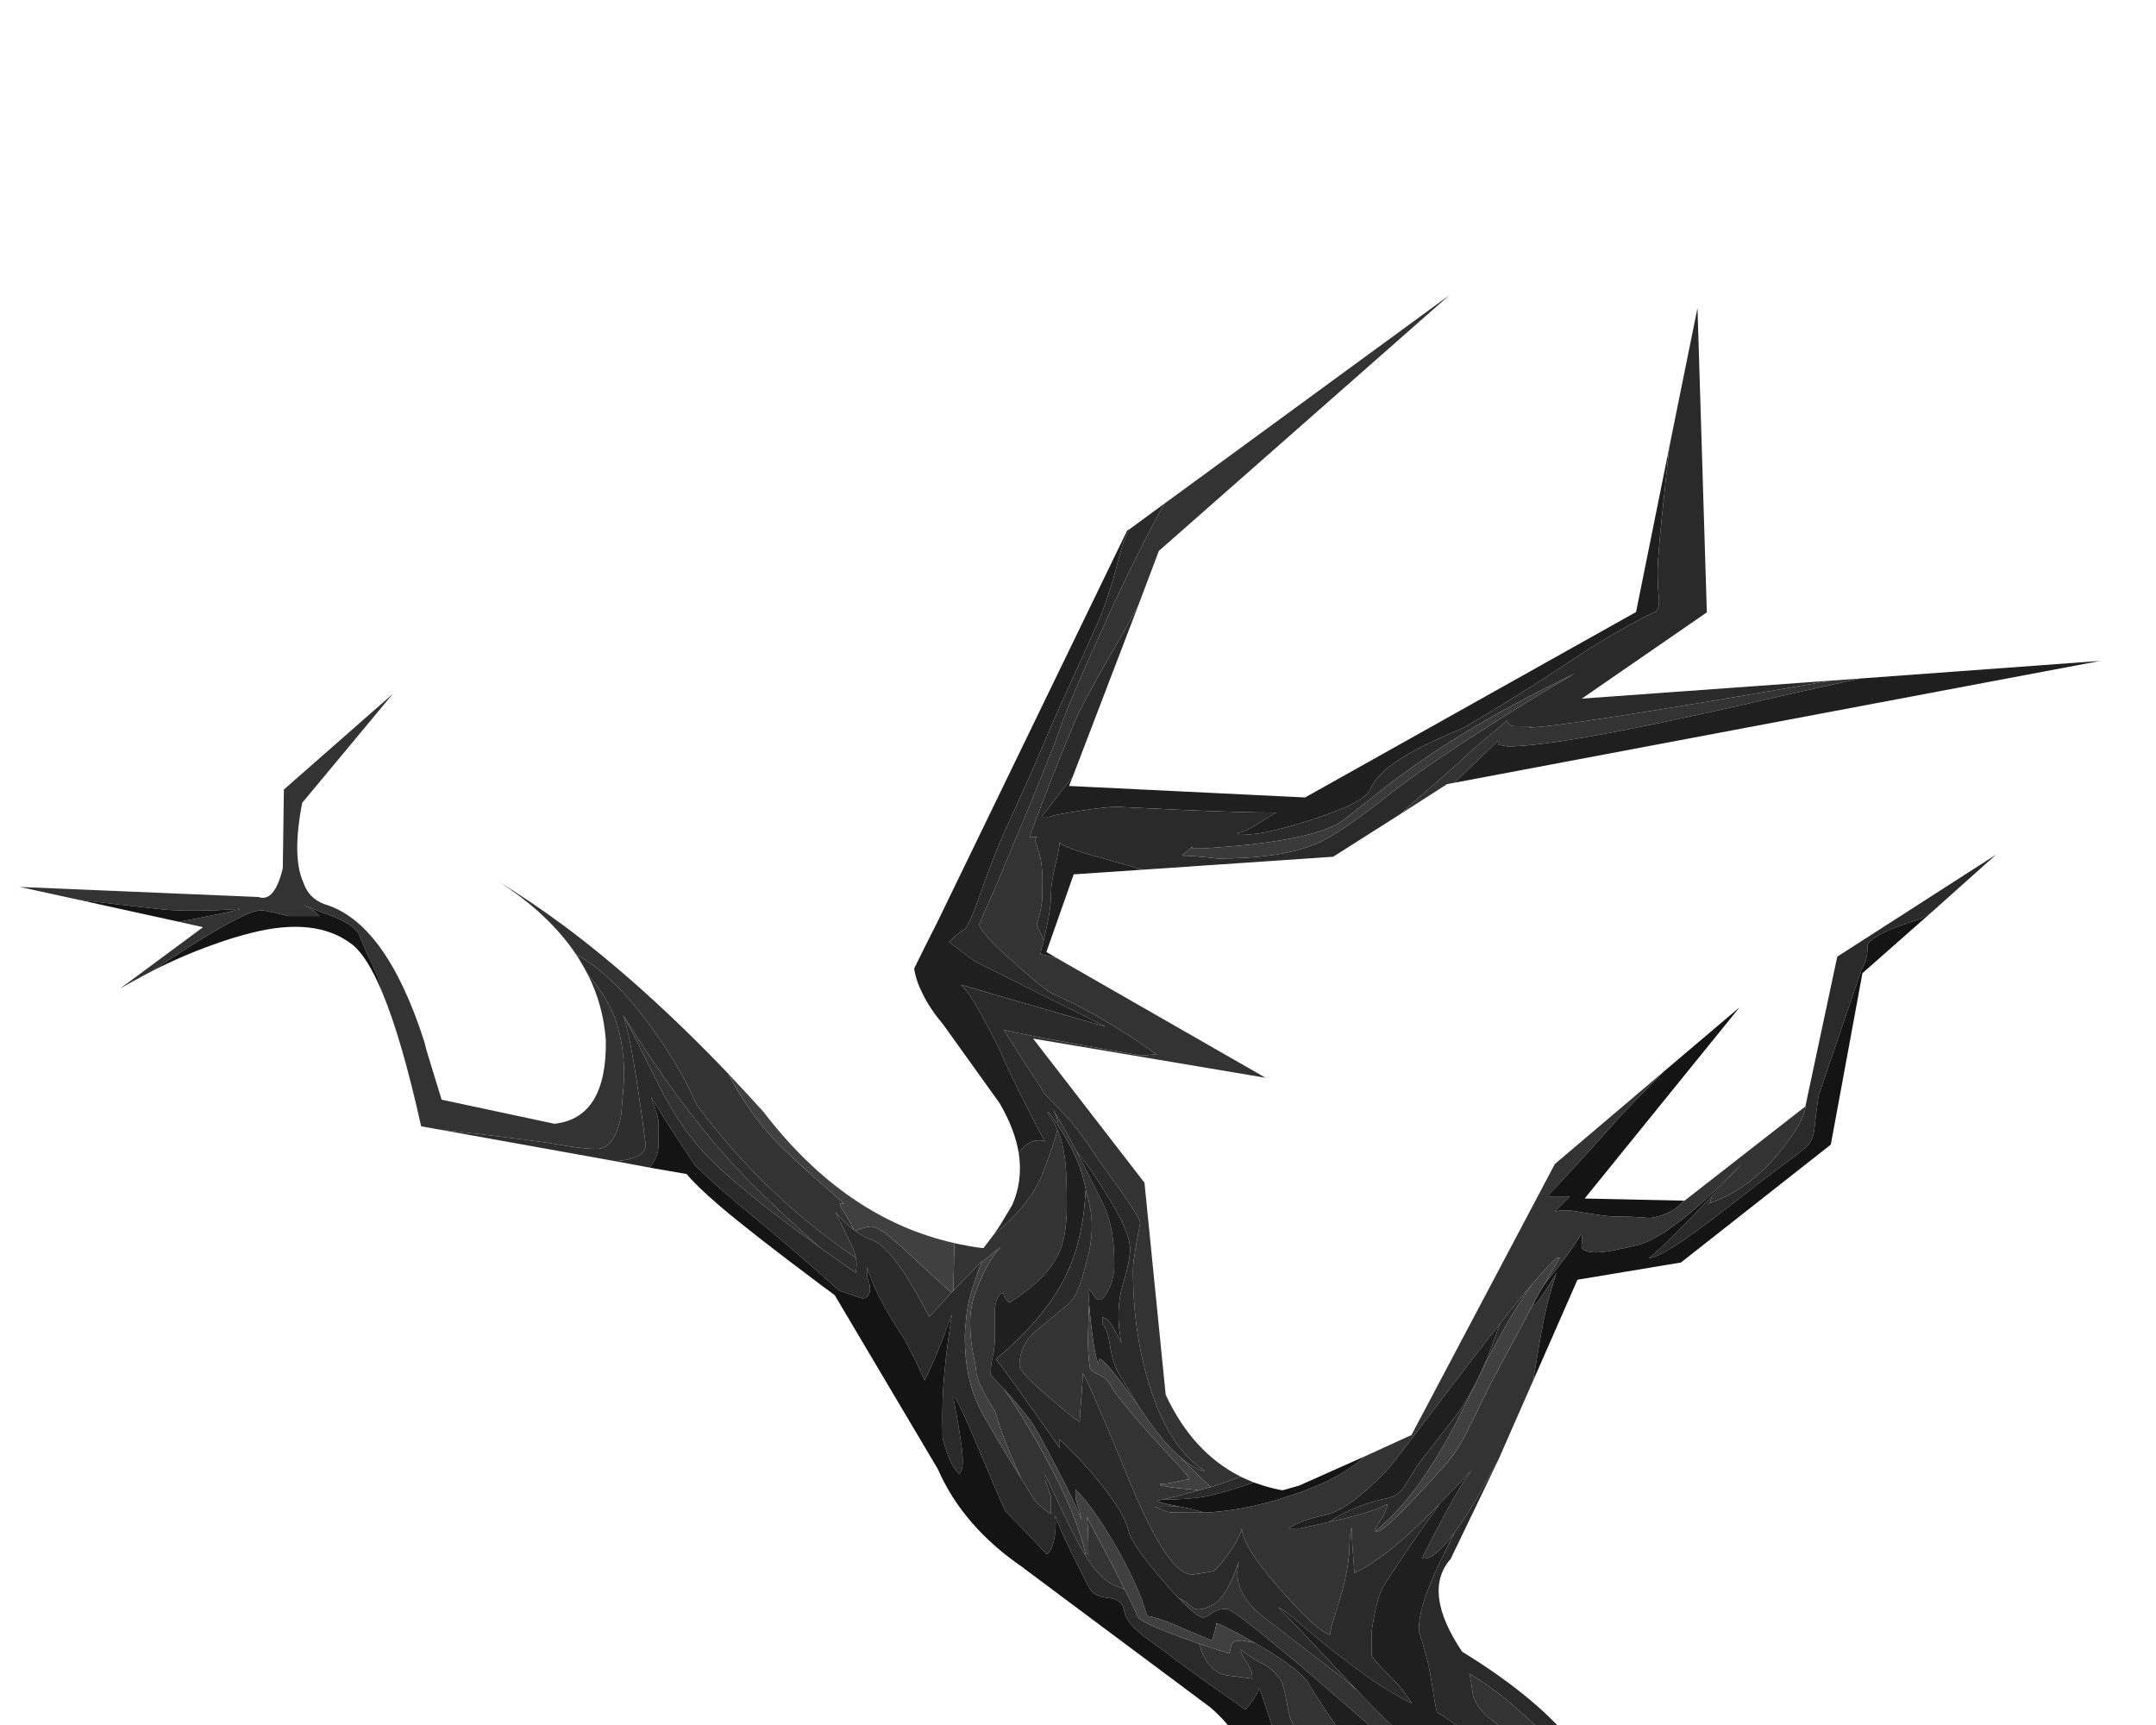 <?xml version="1.0" encoding="UTF-8" standalone="no"?>
<!DOCTYPE svg  PUBLIC '-//W3C//DTD SVG 1.1//EN'  'http://www.w3.org/Graphics/SVG/1.1/DTD/svg11.dtd'>
<svg style="enable-background:new 0 0 300 240" xmlns="http://www.w3.org/2000/svg" xml:space="preserve" height="240px" width="300px" version="1.1" y="0px" x="0px" xmlns:xlink="http://www.w3.org/1999/xlink" viewBox="0 0 300 240">
<symbol id="price_x5F_tag_x5F_pt_x5F_mc">
</symbol>
<g id="Art_goes_here">
			<rect fill-opacity="0" height="32.3" width="106.75" clip-rule="evenodd" y="228.75" x="110"/>
	<g clip-rule="evenodd" fill-rule="evenodd">
		<path d="m202.4 108.9l-1.051 0.2-6.55 4.2c0.7-0.633 1.483-1.333 2.351-2.1 1.866-1.6 3.833-3.317 5.899-5.15 1.167-1.167 2.434-2.3 3.8-3.4 1.367-1.1 2.301-1.9 2.801-2.4 0.267 0.467 0.5 0.717 0.699 0.75 0.134 0.033 0.767 0.05 1.9 0.05h0.9c-0.07 0.002-0.203 0.052-0.4 0.15 2.634 0.066 16.616-2.1 41.95-6.5l4.149-0.3c-5.1 1.1-10.316 2.267-15.649 3.5-17.4 3.967-28.55 5.95-33.45 5.95-0.6-0.133-1.033-0.2-1.3-0.2v-0.6c-2.53 2.43-4.55 4.38-6.05 5.85zm-57.15 21.9c-0.2 0.667-0.367 1.316-0.5 1.95 0.5 0.1 1 0.217 1.5 0.35 0.267 0.067 0.533 0.134 0.8 0.2l29.05 16.65-32.35-5.45 15.5 20.05 2.95 29.5c2.5 5.367 5.983 9.167 10.45 11.4-1.233 0.467-2.617 0.95-4.15 1.45-0.833-0.733-1.783-1.634-2.85-2.7-0.5-0.5-0.967-0.983-1.4-1.45 1.167 1 2.233 1.634 3.2 1.9h0.2c-1.867-1.167-3.483-2.917-4.851-5.25-1.1-1.834-2.05-4.034-2.85-6.601-1.533-4.934-2.3-10.316-2.3-16.149 0-0.634 0.166-1.9 0.5-3.801 0.333-1.767 0.5-2.666 0.5-2.699 0-0.4-0.834-1.801-2.5-4.2-2-2.733-3.301-4.566-3.9-5.5-1.566-2.4-3.083-4.351-4.55-5.851-1.034-1.066-1.817-1.866-2.35-2.399-0.3-0.5-0.633-1.033-1-1.601-2.3-3.533-3.867-5.983-4.7-7.35 1.267 0.4 7.633 1.6 19.1 3.6 0.333 0 1.1-0.066 2.3-0.199h-0.2c-5.1-3.634-9.899-6.434-14.399-8.4-0.733-0.333-2.567-1.816-5.5-4.45-3.133-2.8-4.7-4.55-4.7-5.25 1.833-4.1 3.033-6.866 3.6-8.3 4.1-9.767 6.566-15.833 7.4-18.2 0.967-2.867 3.066-7.833 6.3-14.9 3.2-7.066 6.033-12.767 8.5-17.1l39.65-29-40.45 35.6-2.85 7.55c-0.934 1.767-1.95 3.583-3.051 5.45-3.1 5.333-5.066 9-5.899 11-2.2 5.267-4.267 10.533-6.2 15.8h1.2c-0.267 0.005-0.4 0.172-0.4 0.5l0.5 1.55c0.333 1.067 0.5 2.384 0.5 3.95 0 1.5-0.017 2.467-0.05 2.899-0.1 0.867-0.35 1.967-0.75 3.301l1 2.15zm89.1 36.25h0.051l16.8-13.1 0.05-0.2c-0.033 1.4-1.217 3.55-3.55 6.45-2.867 3.533-6.134 5.934-9.8 7.2 0.066-0.334 0.183-0.684 0.35-1.051 1.267-1.366 2.667-2.866 4.2-4.5-1.367 1.4-2.65 2.684-3.851 3.851-4.699 4.434-8.316 6.95-10.85 7.55-2.733 0.667-4.6 1-5.6 1-1.334 0-2.034-0.283-2.101-0.85 0.134-0.767 0.134-1.351 0-1.75-1.033 1.733-2.55 3.816-4.55 6.25-0.267 0.333-0.5 0.649-0.7 0.949 0.767-1.399 1.517-2.683 2.25-3.85-0.2-0.033-0.35-0.017-0.45 0.05-0.733 0.601-1.833 1.767-3.3 3.5-1.267 1.467-2.816 3.367-4.649 5.7-1.267 1.6-2.667 3.4-4.2 5.4-7.233 9.5-10.9 14.3-11 14.399-3.3 3.566-6.084 5.75-8.351 6.55-1.233 0.301-2.149 0.534-2.75 0.7-1.1 0.3-2.133 0.75-3.1 1.351h1.6c1.034-0.233 2.4-0.534 4.101-0.9 0.833-0.2 1.767-0.417 2.8-0.65 2.434-0.6 4.2-1.216 5.3-1.85 0 0.6-0.6 1.8-1.8 3.6v0.2c0.033-0.033 0.066-0.05 0.1-0.05 0.067 0.033 0.167 0.05 0.301 0.05 0.8 0 4-3.133 9.6-9.399 1.066-1.233 2.066-2.801 3-4.7 2.033-4.134 3.1-6.3 3.2-6.5 1.233-2.3 3.25-6.066 6.05-11.3-0.033 0.1-0.05 0.199-0.05 0.3h0.2c0.199-0.167 0.75-0.934 1.649-2.3 0.733-1.134 1.167-1.851 1.3-2.15-0.666 2.033-1.199 3.934-1.6 5.7-0.366 1.7-0.816 4.217-1.35 7.55-0.134 0.7-0.233 1.3-0.301 1.8l-4.899 11.15c-0.467 0.833-0.95 1.7-1.45 2.6-1.7 3.101-3.217 5.55-4.55 7.351-1.8 2.466-3.233 3.699-4.3 3.699h-0.301c3.434-6.866 5.784-11 7.051-12.399-1.667 1.733-3.217 3.35-4.65 4.85l-1.9 1.9c-3.866 3.833-7.166 6.383-9.899 7.649l-0.101-1.55c-0.133-1.6-0.216-2.833-0.25-3.7v-0.35c-0.033-0.333-0.05-0.6-0.05-0.8-0.166 0.767-0.267 1.816-0.3 3.149-0.033 1.267-0.267 2.817-0.7 4.65-0.333 1.333-0.783 2.884-1.35 4.65-0.4 1.233-0.617 2.083-0.65 2.55-1.267-0.367-3.649-2.566-7.149-6.601-3.4-3.899-5.101-6.633-5.101-8.199-0.166 0.866-0.866 2.149-2.1 3.85-0.601 0.833-1.2 1.533-1.8 2.1-0.134 0-0.25 0.017-0.351 0.051-1.467 0.267-2.366 0.399-2.7 0.399-2.199 0-5.033-4.184-8.5-12.55-4.033-9.8-6.267-14.95-6.699-15.45 0 0.834-0.067 2.017-0.2 3.55-0.134 1.534-0.2 2.617-0.2 3.25-1-0.666-2.567-1.933-4.7-3.8-2.466-2.166-3.7-3.5-3.7-4 0-2.033 0.833-3.717 2.5-5.05 2.9-2.366 4.467-3.684 4.7-3.95 0.8-0.967 1.566-3.033 2.3-6.2 0.034-0.166 0.084-0.35 0.15-0.55 0.066-0.333 0.134-0.666 0.2-1 0.2-1.233 0.267-2.416 0.2-3.55v-0.25c-0.067-0.634-0.167-1.25-0.301-1.85-0.066-0.434-0.166-0.834-0.3-1.2-0.267-1.233-0.517-2.283-0.75-3.15-0.399-1.366-1.017-2.783-1.85-4.25-0.434-0.8-0.917-1.6-1.45-2.399v-0.2c0-0.434-0.233-1.117-0.7-2.05 0.967 1.566 2.05 3.5 3.25 5.8 0.5 0.934 1.017 1.934 1.55 3 0.7 1.366 1.317 2.6 1.851 3.7 0.233 0.466 0.45 0.916 0.649 1.35 0.334 0.934 0.584 1.783 0.75 2.55 0.301 1.367 0.45 3.084 0.45 5.15 0 1.267-0.267 2.434-0.8 3.5-0.467 0.934-0.9 1.399-1.3 1.399-0.233 0-0.45-0.149-0.65-0.449-0.333-0.534-0.616-0.917-0.85-1.15 0 0.6 0.033 1.333 0.1 2.2-0.066 0.866-0.116 2.316-0.149 4.35-0.034 1.8 0.05 3.283 0.25 4.45 0.066 0.333 0.333 0.6 0.8 0.8 0.7 0.3 1.233 0.634 1.6 1 0.233 0.233 0.467 0.601 0.7 1.101 0.134 0.3 1.017 1.433 2.65 3.399 1.633 1.934 3.416 3.934 5.35 6 1.934 2.033 2.833 3.134 2.7 3.3-0.334 0-0.983 0.117-1.95 0.351-0.9 0.2-1.583 0.283-2.05 0.25v0.2c0.866 0.199 2.017 0.366 3.45 0.5 0.633 0.033 1.267 0.1 1.899 0.199-1.533 0.434-3.217 0.867-5.05 1.301-0.233 0.066-0.467 0.116-0.7 0.149-0.063 0.032-0.13 0.049-0.2 0.05h0.2c0 0.101 1 0.351 3 0.75-1.066 0.034-2.2 0.051-3.399 0.051 1.267 0.5 1.966 0.75 2.1 0.75 0.2 0.033 1.4 0.05 3.6 0.05h1.301c1.3-0.066 2.616-0.2 3.949-0.4 2.367-0.366 4.851-0.967 7.45-1.8 4.767-1.5 8.4-3.384 10.9-5.65l6.45-2.949 19.949-37.7 15.2-12.9c-1.8 1.8-3.717 3.767-5.75 5.9-5.767 6.434-9.149 10.133-10.149 11.1v0.4h2.8l-2.15 2.149c0.7-0.267 1.75-0.283 3.15-0.05 2.633 0.467 4.399 0.7 5.3 0.7 1.634 0 3.184 0.066 4.65 0.2 0.933-0.033 2.017-0.367 3.25-1 0.53-0.3 1.1-0.77 1.7-1.4zm3.55 0.35c-0.034 0.001-0.051 0.018-0.051 0.05h-0.199c0.07-0.03 0.15-0.05 0.25-0.05zm-213-39.15c4.533-0.833 7.383-1.434 8.55-1.8-4.267 0.3-7.817 0.333-10.65 0.1-3.933-0.434-7.867-0.883-11.8-1.35l-8.25-1.8 33.2 1.399c1.5 0.533 2.633-0.8 3.4-4l0.15-10.95 15.15-13.3-12.6 15.15c-0.966 5-0.917 8.684 0.15 11.05 0.5 1.5 1.483 2.517 2.95 3.05 5.7 1.667 10.333 8.05 13.9 19.15 0.133 0.6 0.3 1.217 0.5 1.85l1.9 6.2 15.7 3.35c4.867-0.533 7.25-4.399 7.15-11.6-0.233-3.267-1.066-6.316-2.5-9.15 1.567 1.801 2.733 3.601 3.5 5.4 1.034 2.4 1.55 5.384 1.55 8.95 0 0.133-0.133 1.833-0.4 5.1-0.6 3.2-1.733 4.8-3.4 4.8-1.167 0-2.633-0.149-4.4-0.449-2.667-0.5-8.517-1.25-17.55-2.25l-2.5-0.45c-1.8-8.101-3.6-14.3-5.4-18.601-0.2-0.833-0.434-1.616-0.7-2.35-1.267-2.7-2.083-4.533-2.45-5.5-0.333-0.967-1.566-1.884-3.7-2.75-2.267-0.8-3.633-1.35-4.1-1.65v0.2c0.633 0.2 1.067 0.384 1.3 0.55 0.2 0.134 0.5 0.417 0.9 0.851h-4.4c-0.2-0.066-0.783-0.217-1.75-0.45-1.066-0.233-1.716-0.35-1.95-0.35-1.367 0-4.8 1.75-10.3 5.25-1.8 1.166-3.367 2.199-4.7 3.1-0.5 0.267-1 0.533-1.5 0.8-1.067 0.566-2.117 1.15-3.15 1.75l11.55-8.55-3.35-0.75zm93.9 42.85c-0.9-0.666-1.75-1.483-2.55-2.449 0.033 0.1 0.733 1.533 2.1 4.3 0.367 0.733 0.617 1.416 0.75 2.05-8.434-5.7-15.8-12.767-22.1-21.2-0.2-0.399-0.383-0.783-0.55-1.149-1.4-3.101-3.417-6.45-6.05-10.051-3.533-4.8-6.933-8.05-10.2-9.75-2.534-3.8-6.167-7.216-10.9-10.25 3 1.834 6.034 3.884 9.1 6.15 7.434 5.533 15.083 12.417 22.95 20.65 2.066 4 4.533 7.399 7.4 10.199 1.8 1.767 4.7 4.384 8.7 7.851h-0.6c0.033 0.267 0.333 0.833 0.9 1.7 0.53 0.87 0.88 1.52 1.05 1.95zm0.2 0.15c0.167-0.033 0.45-0.134 0.85-0.3 0.533-0.2 1-0.3 1.4-0.3 0.767 0 2.333 1.1 4.7 3.3 3.4 3.166 5.55 5.133 6.45 5.899-1.1 1.167-2.133 2.284-3.1 3.351l-0.7-1.351c-2.934-5.466-5.3-8.55-7.1-9.25-0.9-0.33-1.73-0.78-2.5-1.35zm20.65 21.95c2.133 3.066 4.167 6.434 6.1 10.1 2.8 5.2 4.566 9.517 5.3 12.95h0.4c0-2.267-0.066-4-0.2-5.2 0.1 0.233 1.217 2.351 3.35 6.351 0.733 1.433 1.367 2.683 1.9 3.75-0.366-0.167-0.733-0.317-1.1-0.45-1.134-0.367-2.317-1.384-3.551-3.05-0.966-1.334-2.2-3.567-3.7-6.7-1.633-3.533-2.533-5.434-2.7-5.7-0.034 0.4-0.017 0.684 0.05 0.85 0.067 0.167 0.317 0.884 0.75 2.15v2.4c-0.6-0.334-1.35-0.95-2.25-1.851-0.667-1.1-1.3-2.133-1.9-3.1-1.133-2.434-2.1-4.75-2.9-6.95-0.267-0.9-0.517-1.7-0.75-2.4-1.133-1.8-1.883-3.183-2.25-4.149-0.133-0.367-0.25-0.733-0.35-1.101v-0.149c0-0.3-0.133-1.117-0.4-2.45-0.3-1.333-0.45-2.783-0.45-4.35-0.033-1.601 0.267-3.184 0.9-4.75 0.6-1.567 1.184-2.801 1.75-3.7 0.533-0.9 0.917-1.467 1.15-1.7s0.383-0.4 0.45-0.5c-0.367 0.267-0.867 0.667-1.5 1.2-0.467 0.366-0.867 0.7-1.2 1 0.034-0.101 0.067-0.184 0.1-0.25-0.3 0.3-0.6 0.6-0.9 0.899l-0.1 0.101c-0.033 0.066-0.083 0.133-0.15 0.2-1 1-1.95 1.983-2.85 2.949l0.15-6.649c0.4 0.1 0.8 0.184 1.2 0.25 0.633 0.133 1.283 0.25 1.95 0.35 0.3 0.033 0.6 0.066 0.9 0.101 0.467-0.601 0.933-1.217 1.4-1.851 3.5-2.899 5.783-5.767 6.85-8.6 1.133-2.967 1.816-4.983 2.05-6.05 0.533 1.166 0.9 2.716 1.1 4.649 0.133 1.3 0.2 3.283 0.2 5.95 0 2.9-0.4 5.167-1.2 6.8-1.133 2.334-3.4 4.566-6.8 6.7-0.233-0.233-0.4-0.417-0.5-0.55-0.233-0.267-0.333-0.55-0.3-0.851-0.667 0.167-1.066 0.884-1.2 2.15v3.35c0 1.5-0.1 2.617-0.3 3.351-0.2 0.733-0.3 1.583-0.3 2.55 0 0.033 0.517 0.6 1.55 1.7l0.25 0.25zm20.1 57.45c0.233-0.067 0.483-0.134 0.75-0.2 0 0.033 0.017 0.083 0.05 0.149-0.2 0-0.399 0.017-0.6 0.051h-0.2zm-1.5 1.1c0.733-0.3 1.517-0.583 2.35-0.85 0.233-0.101 0.483-0.184 0.75-0.25h2.101c4.066-0.267 7.783-1.7 11.149-4.301 2.534-1.966 6.351-2.383 11.45-1.25-0.8 0.667-2.267 1.367-4.399 2.101-2.367 0.733-3.7 1.149-4 1.25-0.334 0.1-0.95 0.717-1.851 1.85-0.833 1.066-1.684 1.65-2.55 1.75 0.467 0 2.017-0.3 4.65-0.899 2.6-0.601 4.05-0.9 4.35-0.9 1.866-0.1 5.467-0.1 10.8 0 3.2 0 5.351-0.184 6.45-0.55 0.366-0.134 0.684-0.283 0.95-0.45 0.7-0.2 1.45-0.5 2.25-0.9 0.434-0.233 0.899-0.416 1.399-0.55 1.7 0.667 2.817 1.283 3.351 1.851-2.834 2.1-4.634 3.899-5.4 5.399h1.2c1.167-0.166 2.3-0.184 3.4-0.05 0.933 0.134 1.649 0.366 2.149 0.7-0.666 0.033-1.267 0.066-1.8 0.1 1.333 0.334 3.083 0.884 5.25 1.65 0.733 0.233 1.45 0.467 2.15 0.7h3.1c0.434 0.233 0.884 0.466 1.35 0.699 0.067 0.034 0.134 0.067 0.2 0.101 0.834 0.399 1.684 0.783 2.55 1.149 0.233 0.101 0.467 0.2 0.7 0.301 3.533 1.5 6.783 2.566 9.75 3.199-0.1 0.134-0.233 0.284-0.399 0.45-0.634 0.667-1.367 1-2.2 1-2.367 0-4.066-0.25-5.101-0.75-0.3-0.166-0.55-0.333-0.75-0.5-1.133-1.033-3.449-1.866-6.949-2.5-0.334-0.066-0.65-0.133-0.95-0.2h-0.2c0.1 0.134 0.217 0.267 0.35 0.4v0.35c-0.533 0.134-0.966 0.2-1.3 0.2-2 0-3.883-0.533-5.649-1.6-1.733-1.066-3.017-1.834-3.851-2.3-0.133-0.467-0.066-0.967 0.2-1.5-0.733-0.301-3.634-0.917-8.7-1.851-4.833-0.899-7.5-1.35-8-1.35-0.833 0-2.033 0.149-3.6 0.45-1.967 0.333-3.066 0.716-3.3 1.149-3.134 0-6.367-0.267-9.7-0.8-3.334-0.533-6.101-0.8-8.3-0.8-0.934 0-5.2 1.316-12.801 3.95-3.733-0.733-9.55-0.017-17.45 2.149-2.867 0.767-5.717 1.767-8.55 3-0.767 0.3-1.517 0.617-2.25 0.95-0.9 0.066-1.783 0.15-2.65 0.25-0.2 0.033-0.383 0.066-0.55 0.1-0.167-0.066-0.333-0.133-0.5-0.199-0.633-0.267-1.15-0.4-1.55-0.4-0.267 0-1.483 0.134-3.65 0.4-2.2 0.267-3.617 0.399-4.25 0.399-0.934 0.066-1.534 0.066-1.8 0-0.367-0.066-0.566-0.333-0.6-0.8 0.067 0 0.133-0.017 0.2-0.05 3.2-0.733 6.867-1.184 11-1.351 4.067-0.133 7.333-0.699 9.8-1.699 3.8-1.5 7.733-2.7 11.8-3.601 2.467-0.533 6.55-1.316 12.25-2.35 1.134-0.533 2.467-1.084 4-1.65 0.101-0.066 0.233-0.116 0.4-0.149 0.53-0.23 1.12-0.45 1.75-0.65zm8.6-23.05c1.334 0.434 2.733 0.883 4.2 1.35l0.351-1.35c0.166-0.3 0.649-0.45 1.449-0.45 0.067 0 0.634 0.1 1.7 0.3 0.233 0.134 0.467 0.267 0.7 0.4 3.9 2.267 6.233 4.1 7 5.5 0.233 0.467 0.967 1.633 2.2 3.5 1.366 2 2.233 3.166 2.6 3.5 0.167 0.133 1.184 0.45 3.05 0.95 1.767 0.6 2.617 1.283 2.551 2.05-0.367 0.133-1.15 0.517-2.351 1.149-0.366-0.433-0.783-0.949-1.25-1.55-1.033-1.333-1.967-2.2-2.8-2.6-0.434-0.233-1.517-0.45-3.25-0.65-1.634-0.2-2.55-0.383-2.75-0.55-0.533-0.5-0.917-1.533-1.15-3.1-0.3-1.733-0.583-2.834-0.85-3.301-0.667-1.066-1.533-1.866-2.6-2.399-1.367-0.7-2.367-1.367-3-2 0 0.267 0.116 0.633 0.35 1.1 0.066 0.101 0.15 0.233 0.25 0.4 0.066 0.1 0.134 0.2 0.2 0.3 0.533 0.767 0.8 1.5 0.8 2.2v0.1c-2.533-0.3-3.934-0.5-4.2-0.6-1.5-0.63-2.57-2.05-3.2-4.25zm-80-87.25c5 8.033 9.816 14.616 14.45 19.75 3.2 3.566 7.483 7.7 12.85 12.399-4.2-3-7.7-5.666-10.5-8-3.1-2.566-5.383-4.75-6.85-6.55-1.633-1.967-3.25-4.467-4.85-7.5-1.933-3.9-3.633-7.27-5.1-10.1zm83 117.55c0.167-0.1 0.334-0.2 0.5-0.3 0.167-0.101 0.317-0.184 0.45-0.25-0.267-0.101-0.566-0.184-0.899-0.25-0.067-0.033-0.15-0.066-0.25-0.101 1.333-0.433 2.5-0.783 3.5-1.05 0.033-0.033 0.066-0.05 0.1-0.05 0.5-0.134 1.05-0.267 1.65-0.4 1.966-0.5 4.283-1.017 6.949-1.55h1v0.2c-2.933 0.934-6.8 2.634-11.6 5.1-3.8 1.934-6.6 2.967-8.4 3.101 0.667 0 1.134 0.066 1.4 0.2-0.167 0.233-0.3 0.399-0.4 0.5-0.133 0.199-0.267 0.5-0.399 0.899 0.033 0.033 0.166 0.084 0.399 0.15 0.134 0.033 0.2 0.149 0.2 0.35 0 0.634-1.866 1.384-5.6 2.25-2.934 0.7-5.334 1.117-7.2 1.25 0.233-0.233 0.417-0.399 0.55-0.5 0.334-0.066 0.783-0.2 1.351-0.399 1-0.367 1.85-0.517 2.55-0.45 3.033-1.167 5.517-2.8 7.45-4.9 2.77-1.5 5-2.77 6.7-3.8zm63.3 4.8c4.699 1.134 11.05 4.167 19.05 9.101v0.25c-0.4 0.1-0.75 0.166-1.05 0.199-0.267-0.199-0.551-0.383-0.851-0.55-2.866-1.733-6.434-3.133-10.7-4.2-5.267-0.966-8.316-1.616-9.149-1.949 0.233-0.834 0.833-1.584 1.8-2.25 0.27-0.17 0.57-0.37 0.9-0.6zm15.55-17.1c-8.533-0.267-16.134 0-22.8 0.8-1.101 0.1-2.167 0.233-3.2 0.4 0.733 0.366 1.399 0.699 2 1 1.767 0.933 2.717 1.433 2.85 1.5 1 0.6 1.783 0.866 2.351 0.8 0.333-0.033 2.1 0.017 5.3 0.149 7.899 2.334 12.2 3.584 12.899 3.75 1.967 0.434 4.334 0.7 7.101 0.801 1.833 0.699 3.267 1.267 4.3 1.699 1.467 0.634 2.934 1.317 4.4 2.051 1.366 0.699 2.716 1.449 4.05 2.25h-0.45c-1.1-0.301-2.35-0.65-3.75-1.051-5.066-1.5-12.434-3.633-22.1-6.399-3.101-1-7.9-1.517-14.4-1.55 0.634-0.167 1.3-0.317 2-0.45-0.267-0.066-0.5-0.117-0.7-0.15-1.333-0.233-2.566-0.45-3.7-0.649-1.333-0.801-2.633-1.534-3.899-2.2-0.334-0.267-0.684-0.55-1.05-0.851-1.867-1.5-3.267-2.666-4.2-3.5 0.066-0.066 0.149-0.116 0.25-0.149 0.033-0.033 0.066-0.066 0.1-0.101-1.366-0.5-2.6-1.116-3.7-1.85-0.733-0.5-2.433-1.816-5.1-3.95-1.2-0.967-1.967-2.05-2.3-3.25-0.167-1.333-0.334-2.316-0.5-2.95 2.066 1.233 4.033 2.65 5.899 4.25 1.034 0.9 2.5 2.217 4.4 3.95 1.233 1.066 2.65 2.084 4.25 3.05 0.033 0 0.066 0.017 0.1 0.051 0.2 0 0.4 0.017 0.601 0.05 0.866 0.133 1.733 0.35 2.6 0.649 1.601 0.534 2.75 0.801 3.45 0.801 0.333 0 0.95-0.101 1.85-0.301 0.434-0.1 0.934-0.233 1.5-0.399 1.467-0.4 3.917-0.617 7.351-0.65v-0.05c0-0.032 0.017-0.049 0.05-0.05 0.066-0.134 0.5-0.233 1.3-0.3 0.367 0.1 0.75 0.216 1.15 0.35 0.133 0.033 0.283 0.066 0.45 0.1 3.333 0.967 6.35 1.733 9.05 2.301 0.133 0 0.267 0.017 0.399 0.05h-0.15zm-52.6-5.25c2.601 2.066 4.884 3.666 6.851 4.8-0.601 0-1.283 0.134-2.05 0.4-0.067 0-0.117 0.017-0.15 0.05-0.4 0.133-0.8 0.283-1.2 0.45-0.233 0.1-0.45 0.199-0.649 0.3-5.567-4.967-10.617-9.4-15.15-13.3-2.267-1.967-4.25-3.634-5.95-5-4.233-3.534-6.616-5.301-7.149-5.301-0.834 0-1.517 0.2-2.051 0.601-0.5 0.399-0.883 0.6-1.149 0.6-0.566 0-1.7-0.883-3.4-2.649 0.566 0.166 1.15 0.55 1.75 1.149 0.566 0.566 1.566 0.467 3-0.3 1.3-0.733 2.5-2.75 3.601-6.05-0.767 2.833 0.399 5.45 3.5 7.85 2 1.533 5.649 4.334 10.949 8.4 0.267 0.233 0.934 0.816 2 1.75 2.733 2.833 4.267 4.383 4.601 4.649 0.83 0.6 1.72 1.13 2.65 1.6zm34.3 10.9c-0.034 0-0.067 0.017-0.101 0.051 1.5-0.101 2.667-0.15 3.5-0.15-0.27-0.03-1.4 0-3.4 0.1zm3.45 0.1c0.098-0.13 0.231-0.197 0.4-0.2h-0.4v0.2z" fill="#333"/>
		<path d="m258.85 94.4l33.4-2.45-89.85 16.95c1.5-1.467 3.517-3.417 6.05-5.85v0.6c0.267 0 0.7 0.067 1.3 0.2 4.9 0 16.05-1.983 33.45-5.95 5.33-1.233 10.55-2.4 15.65-3.5zm-109.6 13.7l-0.5 1.25 32.85 1.6 46.051-25.8 4.6-22.8c-0.134 1.367-0.3 2.95-0.5 4.75-0.033 0.167-0.05 0.35-0.05 0.55-0.7 6.367-1.05 10.333-1.05 11.9 0 1.3 0.066 2.617 0.199 3.95 0.034 0.767-0.133 1.3-0.5 1.6-2.1 0.967-5.066 2.617-8.899 4.95-7.066 4.7-13 8.434-17.8 11.2-2.467 1.033-4.634 2.033-6.5 3-3.567 1.867-5.733 3.733-6.5 5.6-0.5 1.2-3.217 2.6-8.15 4.2-4.7 1.5-7.783 2.167-9.25 2h-1v-0.2c0.6 0 1.533-0.417 2.8-1.25 1.467-0.934 2.334-1.45 2.601-1.55h-0.2c-3.066 0-7.634-0.133-13.7-0.4-5.5-0.267-8.3-0.4-8.4-0.4-0.899 0-2.566 0.183-5 0.55-2.466 0.367-3.899 0.65-4.3 0.85h-1v-0.2c0.133-0.133 0.817-1 2.05-2.6 1.03-1.37 1.75-2.28 2.15-2.75zm-2.2 25.2c-0.267-0.066-0.533-0.133-0.8-0.2-0.5-0.133-1-0.25-1.5-0.35 0.133-0.634 0.3-1.283 0.5-1.95 0.067-0.333 0.133-0.666 0.2-1 0.533-2.233 0.8-4.083 0.8-5.55 0-0.9 0.183-2.116 0.55-3.65 0.4-1.667 0.617-2.783 0.65-3.35 0.133 0.2 0.733 0.5 1.8 0.9 1.134 0.4 2.816 0.9 5.05 1.5 1.533 0.433 3.101 0.883 4.7 1.35l-9.6 0.65-3.8 10.8 1.45 0.85zm11.35 62.3c-0.267-0.366-0.534-0.733-0.801-1.1-2.333-3.3-3.85-5.116-4.55-5.45-0.133 0.134-0.2 0.4-0.2 0.8-0.366-0.933-0.699-2.699-1-5.3-0.133-1.166-0.233-2.2-0.3-3.1-0.066-0.867-0.1-1.601-0.1-2.2 0.233 0.233 0.517 0.616 0.85 1.15 0.2 0.3 0.417 0.449 0.65 0.449 0.399 0 0.833-0.466 1.3-1.399 0.533-1.066 0.8-2.233 0.8-3.5 0-2.066-0.149-3.783-0.45-5.15-0.166-0.767-0.416-1.616-0.75-2.55-0.199-0.434-0.416-0.884-0.649-1.35-0.533-1.101-1.15-2.334-1.851-3.7-0.533-1.066-1.05-2.066-1.55-3 1.434 1.666 3.134 4.166 5.101 7.5 1.566 2.7 2.35 4.717 2.35 6.05 0 1.066-0.316 2.65-0.95 4.75-0.8 2.566-0.883 5.35-0.25 8.35-1-2-1.684-3.1-2.05-3.3-0.333-0.166-0.517-0.267-0.55-0.3v1c0.434 0.434 0.767 1.417 1 2.95 0.267 1.666 0.666 2.95 1.2 3.85 0.13 0.2 1.05 1.72 2.75 4.55zm5.65 26.8c1.7 1.767 2.834 2.649 3.4 2.649 0.267 0 0.649-0.2 1.149-0.6 0.534-0.4 1.217-0.601 2.051-0.601 0.533 0 2.916 1.767 7.149 5.301 1.7 1.366 3.684 3.033 5.95 5 4.533 3.899 9.583 8.333 15.15 13.3 0.199-0.101 0.416-0.2 0.649-0.3 0.4-0.167 0.8-0.317 1.2-0.45 0.033-0.033 0.083-0.05 0.15-0.05 0.767-0.267 1.449-0.4 2.05-0.4h0.1c0.066 0 0.601 0.134 1.601 0.4 0.566 0.166 1.3 0.383 2.199 0.649-0.533 0-1.05 0.05-1.55 0.15-0.434 0.066-0.833 0.184-1.2 0.35-0.5 0.134-0.966 0.316-1.399 0.55-0.8 0.4-1.55 0.7-2.25 0.9-0.566 0.134-1.101 0.2-1.601 0.2-2.699 0-5.399-0.233-8.1-0.7s-4.533-0.7-5.5-0.7c0.134-0.133 0.2-0.267 0.2-0.399 1.434-0.467 2.783-1.017 4.05-1.65 0.634 0.2 1.283 0.417 1.95 0.65-0.3-0.2-0.684-0.551-1.15-1.051 1.2-0.633 1.983-1.017 2.351-1.149 0.066-0.767-0.784-1.45-2.551-2.05-1.866-0.5-2.883-0.817-3.05-0.95-0.366-0.334-1.233-1.5-2.6-3.5-1.233-1.867-1.967-3.033-2.2-3.5-0.767-1.4-3.1-3.233-7-5.5-0.233-0.134-0.467-0.267-0.7-0.4-2.767-1.6-4.533-2.5-5.3-2.7 0 0.334-0.2 1.134-0.6 2.4-0.767-0.333-1.45-0.616-2.051-0.85-1.433-0.601-2.517-1.067-3.25-1.4-1.899-0.767-3.133-1.15-3.699-1.15-0.267-0.833-0.551-1.666-0.851-2.5-1-2.566-2.35-5.267-4.05-8.1-2-3.366-3.7-5.7-5.1-7v1.2c0.534 1.6 0.8 2.6 0.8 3-0.2-0.834-1.284-3.15-3.25-6.95-1.967-3.833-3.284-6.184-3.95-7.05-1.1-1.434-2.3-2.851-3.6-4.25-0.1-0.101-0.183-0.184-0.25-0.25-1.033-1.101-1.55-1.667-1.55-1.7 0-0.967 0.1-1.816 0.3-2.55 0.2-0.733 0.3-1.851 0.3-3.351v-3.35c0.133-1.267 0.533-1.983 1.2-2.15-0.033 0.301 0.067 0.584 0.3 0.851 0.1 0.133 0.267 0.316 0.5 0.55 3.4-2.134 5.667-4.366 6.8-6.7 0.8-1.633 1.2-3.899 1.2-6.8 0-2.667-0.067-4.65-0.2-5.95-0.2-1.934-0.567-3.483-1.1-4.649-0.267-0.601-0.566-1.101-0.9-1.5l-0.4-0.801v-0.199c0.5 0.666 0.967 1.333 1.4 2 0.533 0.8 1.017 1.6 1.45 2.399 0.833 1.467 1.45 2.884 1.85 4.25 0.233 0.867 0.483 1.917 0.75 3.15-0.066-0.267-0.149-0.533-0.25-0.8-0.2 4.566-1.133 8.55-2.8 11.949-1.867 3.801-5.083 7.634-9.65 11.5 1.033 1.301 3.983 5.417 8.85 12.351v-1.2c2.1 2 3.983 4.033 5.649 6.1 2.233 2.767 3.551 5 3.95 6.7 0.3 1.233 1.9 3.533 4.8 6.9 0.8 0.93 1.53 1.75 2.2 2.45zm32.05 19.05c-0.933-0.467-1.816-1-2.649-1.601-0.334-0.267-1.867-1.816-4.601-4.649-1.733-1.834-3.949-4.184-6.649-7.05-0.8-0.867-1.55-1.667-2.25-2.4-0.767-0.8-1.467-1.517-2.101-2.15 0.567 0.267 1.551 1 2.95 2.2 2.9 2.533 6.05 5.017 9.45 7.45 1.333 0.967 2.9 1.95 4.7 2.95 0.6 0.333 1.1 0.6 1.5 0.8-0.867-1.366-1.667-2.417-2.4-3.15-1.967-1.933-3.033-3.116-3.2-3.55v-3.25c0.101-0.8 0.25-1.666 0.45-2.6 0.367-1.834 0.816-3.167 1.351-4 1.866-2.9 3.733-5.667 5.6-8.3 1.233-1.7 1.9-2.65 2-2.851 1.434-1.5 2.983-3.116 4.65-4.85-1.267 1.399-3.617 5.533-7.051 12.399h0.301c1.066 0 2.5-1.233 4.3-3.699-1.334 2.6-2.316 4.616-2.95 6.05-1.366 3.133-2.05 5.55-2.05 7.25 0 0.133 0.017 0.316 0.05 0.55l-0.05 0.05c0.033 0.066 0.066 0.134 0.1 0.2 0.066 0.3 0.184 0.7 0.351 1.2 0.433 1.467 0.75 2.666 0.949 3.6 0.134 0.667 0.384 2.15 0.75 4.45 0.101 0.634 0.217 1.2 0.351 1.7l9.75 6.45c0.934 0.399 1.816 0.8 2.649 1.199 7.367 3.4 10.351 4.95 8.95 4.65 2.2 1.1 4.134 1.917 5.8 2.45-0.8 0.166-1.566 0.333-2.3 0.5-3.033-0.334-4.967-0.517-5.8-0.55-0.434-0.034-1.483-0.051-3.15-0.051-1.566 0-2.933 0.101-4.1 0.301-1.934 0.366-3.434 0.6-4.5 0.699h-3.6v-0.199c1.233-0.267 3.133-1 5.699-2.2 2.467-1.167 3.7-1.867 3.7-2.101 0-0.566-0.45-1.283-1.35-2.149-0.101-0.101-0.2-0.184-0.3-0.25-7.267-2.733-11.417-4.233-12.45-4.5-1-0.27-1.95-0.6-2.85-1zm12.55-57.2c-1.467 4.634-3.317 8.65-5.551 12.05-0.066 0.101-2.017 2.617-5.85 7.55 0 0.034-0.667 1.101-2 3.2-0.467 0.7-1.2 1.167-2.2 1.4-2.1 0.434-4.066 1.1-5.899 2-0.9 0.467-1.634 0.899-2.2 1.3-1.7 0.366-3.066 0.667-4.101 0.9h-1.6c0.967-0.601 2-1.051 3.1-1.351 0.601-0.166 1.517-0.399 2.75-0.7 2.267-0.8 5.051-2.983 8.351-6.55 0.1-0.1 3.767-4.899 11-14.399 1.53-2 2.93-3.8 4.2-5.4zm-66.9-23.85c-0.367-2.2-1.25-4.5-2.65-6.9l-7.85-10.95c-1.233-1.467-2.183-2.883-2.85-4.25-0.633-1.233-1.033-2.416-1.2-3.55 1-2.033 2.1-4.233 3.3-6.6l26.35-54.35 0.351-0.2c-0.601 0.967-1.134 2.417-1.601 4.35-0.833 3.333-1.816 6.3-2.949 8.9-1.067 2.4-2.467 5.5-4.2 9.3-1.167 2.5-2.434 5.4-3.8 8.7-0.5 1.2-1.917 4.367-4.25 9.5-1.433 3.066-2.75 6.367-3.95 9.9-0.967 2.767-1.7 4.434-2.2 5-0.7 0.434-1.433 1.033-2.2 1.8 0.167 0.134 0.784 0.601 1.85 1.4 1.033 0.8 1.684 1.267 1.95 1.399l18 9c-9.133-2.633-15.85-4.583-20.149-5.85 0.833 0.833 1.733 2.134 2.7 3.9 1.767 3.267 2.783 5.25 3.05 5.949 0.367 0.934 1.35 3 2.95 6.2 1.633 3.267 2.65 5.2 3.05 5.8-0.133-0.133-0.434-0.199-0.9-0.199-1 0-1.93 0.58-2.8 1.75z" fill="#1F1F1F"/>
		<path d="m232.25 62.35l3.95-19.5 1.3 42.35-17.4 12 34.601-2.5c-25.334 4.4-39.316 6.566-41.95 6.5 0.197-0.099 0.33-0.148 0.4-0.15h-0.9c-1.134 0-1.767-0.017-1.9-0.05-0.199-0.033-0.433-0.283-0.699-0.75-0.5 0.5-1.434 1.3-2.801 2.4-1.366 1.1-2.633 2.233-3.8 3.4-2.066 1.833-4.033 3.55-5.899 5.15-0.867 0.767-1.65 1.466-2.351 2.1l-9.3 5.9-26.5 1.8c-1.6-0.467-3.167-0.917-4.7-1.35-2.233-0.6-3.916-1.1-5.05-1.5-1.067-0.4-1.667-0.7-1.8-0.9-0.034 0.567-0.25 1.683-0.65 3.35-0.367 1.534-0.55 2.75-0.55 3.65 0 1.467-0.267 3.316-0.8 5.55-0.067 0.334-0.133 0.667-0.2 1l-1-2.149c0.4-1.334 0.65-2.434 0.75-3.301 0.033-0.433 0.05-1.399 0.05-2.899 0-1.566-0.167-2.883-0.5-3.95l-0.5-1.55c0-0.328 0.133-0.495 0.4-0.5h-1.2c1.933-5.267 4-10.534 6.2-15.8 0.833-2 2.8-5.667 5.899-11 1.101-1.867 2.117-3.683 3.051-5.45l-9.15 23.9c-0.4 0.467-1.117 1.383-2.15 2.75-1.233 1.6-1.917 2.467-2.05 2.6v0.2h1c0.4-0.2 1.833-0.483 4.3-0.85 2.434-0.367 4.101-0.55 5-0.55 0.101 0 2.9 0.133 8.4 0.4 6.066 0.267 10.634 0.4 13.7 0.4h0.2c-0.267 0.1-1.134 0.617-2.601 1.55-1.267 0.833-2.2 1.25-2.8 1.25v0.2h1c1.467 0.167 4.55-0.5 9.25-2 4.934-1.6 7.65-3 8.15-4.2 0.767-1.867 2.933-3.733 6.5-5.6 1.866-0.967 4.033-1.967 6.5-3 4.8-2.767 10.733-6.5 17.8-11.2 3.833-2.333 6.8-3.983 8.899-4.95 0.367-0.3 0.534-0.833 0.5-1.6-0.133-1.333-0.199-2.65-0.199-3.95 0-1.566 0.35-5.533 1.05-11.9 0-0.2 0.017-0.383 0.05-0.55 0.2-1.8 0.37-3.383 0.5-4.75zm-13.2 31.4c-5.934 2.867-11.066 5.633-15.399 8.3-4.167 2.534-7.917 5.117-11.25 7.75-3.534 2.8-5.483 4.317-5.851 4.55-2.899 1.867-9.333 3.1-19.3 3.7h-1.4c0-0.133 0.051-0.25 0.15-0.35-0.533 0.466-1.05 0.917-1.55 1.35 1.066 0 2.733 0.133 5 0.4 5.866 0 10.434-0.684 13.7-2.05 2.1-0.9 5.267-3.017 9.5-6.35 4.133-3.3 10.6-7.667 19.399-13.1 2.53-1.567 4.87-2.967 7-4.2zm-51.4 116.7h-1.301c-2.199 0-3.399-0.017-3.6-0.05-0.134 0-0.833-0.25-2.1-0.75 1.199 0 2.333-0.017 3.399-0.051 0.97 0.17 2.17 0.45 3.6 0.85zm6.8-4.2c-2.233 0.8-4.283 1.417-6.15 1.85-1.5 0.334-3.684 0.517-6.55 0.551 1.833-0.434 3.517-0.867 5.05-1.301 0.566-0.166 1.134-0.316 1.7-0.449 1.533-0.5 2.917-0.983 4.15-1.45 0.333 0.166 0.699 0.333 1.1 0.5 0.23 0.1 0.47 0.2 0.7 0.3zm-13.4 2.55v0.05h-0.2c0.07 0 0.14-0.02 0.2-0.05zm-3.85-135.2l4.85-3.55c-2.467 4.333-5.3 10.034-8.5 17.1-3.233 7.067-5.333 12.033-6.3 14.9-0.833 2.367-3.3 8.434-7.4 18.2-0.567 1.434-1.767 4.2-3.6 8.3 0 0.7 1.567 2.45 4.7 5.25 2.933 2.634 4.767 4.117 5.5 4.45 4.5 1.967 9.3 4.767 14.399 8.4h0.2c-1.2 0.133-1.967 0.199-2.3 0.199-11.467-2-17.833-3.199-19.1-3.6 0.833 1.366 2.4 3.816 4.7 7.35 0.367 0.567 0.7 1.101 1 1.601 0.533 0.533 1.316 1.333 2.35 2.399 1.466 1.5 2.983 3.45 4.55 5.851 0.6 0.934 1.9 2.767 3.9 5.5 1.666 2.399 2.5 3.8 2.5 4.2 0 0.033-0.167 0.933-0.5 2.699-0.334 1.9-0.5 3.167-0.5 3.801 0 5.833 0.767 11.216 2.3 16.149 0.8 2.566 1.75 4.767 2.85 6.601 1.367 2.333 2.983 4.083 4.851 5.25h-0.2c-0.967-0.267-2.033-0.9-3.2-1.9-0.7-0.6-1.417-1.316-2.15-2.15-0.8-0.933-1.633-2.017-2.5-3.25-0.433-0.6-0.833-1.183-1.199-1.75-1.7-2.833-2.617-4.35-2.75-4.55-0.534-0.899-0.934-2.184-1.2-3.85-0.233-1.533-0.566-2.517-1-2.95v-1c0.033 0.033 0.217 0.134 0.55 0.3 0.366 0.2 1.05 1.3 2.05 3.3-0.633-3-0.55-5.783 0.25-8.35 0.634-2.1 0.95-3.684 0.95-4.75 0-1.333-0.783-3.35-2.35-6.05-1.967-3.334-3.667-5.834-5.101-7.5-1.2-2.3-2.283-4.233-3.25-5.8 0.467 0.933 0.7 1.616 0.7 2.05v0.2c-0.433-0.667-0.9-1.334-1.4-2v0.199l0.4 0.801c0.333 0.399 0.633 0.899 0.9 1.5-0.233 1.066-0.917 3.083-2.05 6.05-1.067 2.833-3.35 5.7-6.85 8.6 0.333-0.467 0.65-0.934 0.95-1.399 0.533-0.867 1.083-1.784 1.65-2.75 1-2.267 1.3-4.684 0.9-7.25 0.867-1.167 1.8-1.75 2.8-1.75 0.467 0 0.767 0.066 0.9 0.199-0.4-0.6-1.417-2.533-3.05-5.8-1.6-3.2-2.583-5.267-2.95-6.2-0.267-0.699-1.284-2.683-3.05-5.949-0.967-1.767-1.867-3.067-2.7-3.9 4.3 1.267 11.017 3.217 20.149 5.85l-18-9c-0.267-0.133-0.917-0.6-1.95-1.399-1.066-0.8-1.683-1.267-1.85-1.4 0.767-0.767 1.5-1.366 2.2-1.8 0.5-0.566 1.233-2.233 2.2-5 1.2-3.533 2.517-6.833 3.95-9.9 2.333-5.133 3.75-8.3 4.25-9.5 1.367-3.3 2.633-6.2 3.8-8.7 1.733-3.8 3.133-6.9 4.2-9.3 1.133-2.6 2.116-5.567 2.949-8.9 0.47-1.933 1-3.383 1.6-4.35zm31.65 161.6c-1.066-0.934-1.733-1.517-2-1.75-5.3-4.066-8.949-6.867-10.949-8.4-3.101-2.399-4.267-5.017-3.5-7.85-1.101 3.3-2.301 5.316-3.601 6.05-1.434 0.767-2.434 0.866-3 0.3-0.6-0.6-1.184-0.983-1.75-1.149-0.666-0.7-1.399-1.517-2.2-2.45-2.899-3.367-4.5-5.667-4.8-6.9-0.399-1.7-1.717-3.934-3.95-6.7-1.666-2.066-3.55-4.1-5.649-6.1v1.2c-4.867-6.934-7.817-11.05-8.85-12.351 4.566-3.866 7.783-7.699 9.65-11.5 1.667-3.399 2.6-7.383 2.8-11.949 0.101 0.267 0.184 0.533 0.25 0.8 0.134 0.366 0.233 0.767 0.3 1.2 0.134 0.6 0.233 1.216 0.301 1.85v0.25c0.066 1.134 0 2.316-0.2 3.55-0.066 0.334-0.134 0.667-0.2 1-0.066 0.2-0.116 0.384-0.15 0.55-0.733 3.167-1.5 5.233-2.3 6.2-0.233 0.267-1.8 1.584-4.7 3.95-1.667 1.333-2.5 3.017-2.5 5.05 0 0.5 1.233 1.834 3.7 4 2.133 1.867 3.7 3.134 4.7 3.8 0-0.633 0.066-1.716 0.2-3.25 0.133-1.533 0.2-2.716 0.2-3.55 0.433 0.5 2.666 5.65 6.699 15.45 3.467 8.366 6.301 12.55 8.5 12.55 0.334 0 1.233-0.133 2.7-0.399 0.101-0.034 0.217-0.051 0.351-0.051 0.6-0.566 1.199-1.267 1.8-2.1 1.233-1.7 1.934-2.983 2.1-3.85 0 1.566 1.7 4.3 5.101 8.199 3.5 4.034 5.883 6.233 7.149 6.601 0.033-0.467 0.25-1.316 0.65-2.55 0.566-1.767 1.017-3.317 1.35-4.65 0.434-1.833 0.667-3.384 0.7-4.65 0.033-1.333 0.134-2.383 0.3-3.149 0 0.2 0.017 0.467 0.05 0.8v0.35c0.034 0.867 0.117 2.101 0.25 3.7l0.101 1.55c2.733-1.267 6.033-3.816 9.899-7.649l1.9-1.9c-0.1 0.2-0.767 1.15-2 2.851-1.866 2.633-3.733 5.399-5.6 8.3-0.534 0.833-0.983 2.166-1.351 4-0.2 0.934-0.35 1.8-0.45 2.6v3.25c0.167 0.434 1.233 1.617 3.2 3.55 0.733 0.733 1.533 1.784 2.4 3.15-0.4-0.2-0.9-0.467-1.5-0.8-1.8-1-3.367-1.983-4.7-2.95-3.4-2.434-6.55-4.917-9.45-7.45-1.399-1.2-2.383-1.934-2.95-2.2 0.634 0.634 1.334 1.351 2.101 2.15 0.7 0.733 1.45 1.533 2.25 2.4 2.7 2.87 4.92 5.22 6.65 7.05zm13.6-22.05c1.333-1.801 2.85-4.25 4.55-7.351 0.5-0.899 0.983-1.767 1.45-2.6l-6.601 13.7c-2.666 3.033-2.133 7.333 1.601 12.899 6.467 3.967 11.416 7.967 14.85 12 1.033 0.4 2.017 0.75 2.95 1.05-0.4-0.033-0.917 0.184-1.55 0.65-0.267 0.233-0.5 0.434-0.7 0.6-1.6-0.966-3.017-1.983-4.25-3.05-1.9-1.733-3.366-3.05-4.4-3.95-1.866-1.6-3.833-3.017-5.899-4.25 0.166 0.634 0.333 1.617 0.5 2.95 0.333 1.2 1.1 2.283 2.3 3.25 2.667 2.134 4.366 3.45 5.1 3.95 1.101 0.733 2.334 1.35 3.7 1.85-0.033 0.034-0.066 0.067-0.1 0.101-0.101 0.033-0.184 0.083-0.25 0.149 0.934 0.834 2.333 2 4.2 3.5 0.366 0.301 0.716 0.584 1.05 0.851 1.267 0.666 2.566 1.399 3.899 2.2 1.134 0.199 2.367 0.416 3.7 0.649 0.2 0.033 0.434 0.084 0.7 0.15-0.7 0.133-1.366 0.283-2 0.45-0.066 0-0.116 0.017-0.15 0.05-1.666-0.533-3.6-1.351-5.8-2.45 1.4 0.3-1.583-1.25-8.95-4.65-0.833-0.399-1.716-0.8-2.649-1.199l-9.75-6.45c-0.134-0.5-0.25-1.066-0.351-1.7-0.366-2.3-0.616-3.783-0.75-4.45-0.199-0.934-0.517-2.133-0.949-3.6-0.167-0.5-0.284-0.9-0.351-1.2-0.033-0.066-0.066-0.134-0.1-0.2l0.05-0.05c-0.033-0.233-0.05-0.417-0.05-0.55 0-1.7 0.684-4.117 2.05-7.25 0.63-1.43 1.62-3.45 2.95-6.05zm-6.35 28.3c0.9 0.399 1.851 0.733 2.851 1 1.033 0.267 5.184 1.767 12.45 4.5 0.1 0.066 0.199 0.149 0.3 0.25 0.899 0.866 1.35 1.583 1.35 2.149 0 0.233-1.233 0.934-3.7 2.101-2.566 1.2-4.466 1.934-5.699 2.2v0.199h3.6c1.066-0.1 2.566-0.333 4.5-0.699 1.167-0.2 2.533-0.301 4.1-0.301 1.667 0 2.717 0.017 3.15 0.051 0.833 0.033 2.767 0.216 5.8 0.55-3.833 0.833-7.017 1.399-9.55 1.7h0.4c-1.034 0.1-1.983 0.183-2.851 0.25-1.533 0.1-2.866 0.199-4 0.3-0.5-0.334-1.217-0.566-2.149-0.7-1.101-0.134-2.233-0.116-3.4 0.05h-1.2c0.767-1.5 2.566-3.3 5.4-5.399-0.533-0.567-1.65-1.184-3.351-1.851 0.367-0.166 0.767-0.283 1.2-0.35 0.5-0.101 1.017-0.15 1.55-0.15-0.899-0.267-1.633-0.483-2.199-0.649-1-0.267-1.534-0.4-1.601-0.4h-0.1c-1.97-1.13-4.25-2.73-6.85-4.8zm8.95 16.7c0.101 0.433 0.367 0.85 0.8 1.25 0.534 0.466 1.534 1.149 3 2.05 0.301 0.233 0.784 0.633 1.45 1.2 0.634 0.533 1.15 0.866 1.55 1 1.167 0.399 2.434 0.6 3.801 0.6 1.666 0 2.533-0.533 2.6-1.6-0.467 0.033-0.983-0.134-1.55-0.5-0.334-0.2-0.617-0.417-0.851-0.65-0.133-0.134-0.25-0.267-0.35-0.4h0.2c0.3 0.067 0.616 0.134 0.95 0.2 3.5 0.634 5.816 1.467 6.949 2.5 0.2 0.167 0.45 0.334 0.75 0.5 1.034 0.5 2.733 0.75 5.101 0.75 0.833 0 1.566-0.333 2.2-1 0.166-0.166 0.3-0.316 0.399-0.45 0.134 0 0.267 0.017 0.4 0.051 0.233 0.033 0.467 0.083 0.7 0.149-0.334 0.233-0.634 0.434-0.9 0.601-0.967 0.666-1.566 1.416-1.8 2.25 0.833 0.333 3.883 0.983 9.149 1.949 4.267 1.067 7.834 2.467 10.7 4.2 0.3 0.167 0.584 0.351 0.851 0.55-0.267 0.034-0.5 0.051-0.7 0.051-0.167 0-0.783-0.084-1.851-0.25-0.6-0.101-1.316-0.217-2.149-0.351l-10-3.149c-2.233-0.4-3.884-0.7-4.95-0.9-1.9-0.333-2.85-0.8-2.85-1.4 0-0.166 0.066-0.399 0.199-0.699 0.134-0.334 0.2-0.601 0.2-0.801-1.3 0.334-3.1 0.184-5.399-0.449-2.467-0.834-4.2-1.351-5.2-1.551 0 0.134 0.066 0.267 0.2 0.4 0.3 0 0.5 0.017 0.6 0.05 0.233 0.134 0.434 0.45 0.6 0.95-0.666 0.566-1.066 0.884-1.199 0.95-0.067 0.033-0.534 0.05-1.4 0.05-3.4 0-7.45-1.2-12.15-3.6-2.8-1.434-4.883-2.434-6.25-3-0.466-0.4-0.916-0.767-1.35-1.101-2.767-0.733-6.384-1.1-10.85-1.1-3.101 0-7.967 1.684-14.601 5.05-1.533 0.767-2.866 1.467-4 2.1-0.6 0.267-1.133 0.551-1.6 0.851-0.167 0.1-0.334 0.2-0.5 0.3-1.9 1.267-2.867 1.9-2.9 1.9l0.05 0.05-6.899 2c-0.967 0.066-1.983 0.116-3.05 0.149-0.4 0-0.801 0.017-1.2 0.051h-2.15c0.239-0.005 0.539-0.155 0.9-0.45 0.2-0.167 0.383-0.3 0.55-0.4 1.866-0.133 4.267-0.55 7.2-1.25 3.733-0.866 5.6-1.616 5.6-2.25 0-0.2-0.066-0.316-0.2-0.35-0.233-0.066-0.366-0.117-0.399-0.15 0.133-0.399 0.267-0.7 0.399-0.899 0.101-0.101 0.233-0.267 0.4-0.5-0.267-0.134-0.733-0.2-1.4-0.2 1.801-0.134 4.601-1.167 8.4-3.101 4.8-2.466 8.667-4.166 11.6-5.1v-0.2h-1c-2.666 0.533-4.983 1.05-6.949 1.55-6.367-1.3-9.851-1.949-10.45-1.949-0.834 0-2.983 0.533-6.45 1.6-3.5 1.066-6.417 1.6-8.75 1.6l-4.9-0.399c-1.934 0-6.567 1.133-13.9 3.399-2.1 0.634-3.967 1.2-5.6 1.7 2.833-1.233 5.683-2.233 8.55-3 7.9-2.166 13.717-2.883 17.45-2.149 7.601-2.634 11.867-3.95 12.801-3.95 2.199 0 4.966 0.267 8.3 0.8 3.333 0.533 6.566 0.8 9.7 0.8 0.233-0.434 1.333-0.816 3.3-1.149 1.566-0.301 2.767-0.45 3.6-0.45 0.5 0 3.167 0.45 8 1.35 5.066 0.934 7.967 1.55 8.7 1.851-0.27 0.53-0.33 1.03-0.2 1.5zm-20.1-46.4c0.566-0.4 1.3-0.833 2.2-1.3 1.833-0.9 3.8-1.566 5.899-2 1-0.233 1.733-0.7 2.2-1.4 1.333-2.1 2-3.166 2-3.2 3.833-4.933 5.783-7.449 5.85-7.55 2.233-3.399 4.084-7.416 5.551-12.05 1.833-2.333 3.383-4.233 4.649-5.7-0.566 0.767-1.05 1.467-1.45 2.101-1.899 2.833-4.033 6.699-6.399 11.6-2.101 4.366-3.834 7.667-5.2 9.9-2.934 4.899-5.9 8.517-8.9 10.85-0.033 0-0.066 0.017-0.1 0.05v-0.2c1.2-1.8 1.8-3 1.8-3.6-1.1 0.634-2.866 1.25-5.3 1.85-1.03 0.23-1.97 0.45-2.8 0.65zm66.3-58l4.4-20.65 22.1-14.2-8.9 7.95-1.6 1c-4.366 1.334-6.833 2.534-7.4 3.601 0.067 1.3-0.199 2.434-0.8 3.399l-6 17.601c-0.233 1.5-0.434 3.083-0.6 4.75-0.134 1.066-0.533 1.883-1.2 2.45-1.033 0.866-2.267 1.816-3.7 2.85-1.533 1.167-2.566 1.95-3.1 2.35-4.167 3.267-7.066 5.483-8.7 6.65-3.2 2.3-5.3 3.483-6.3 3.55 1.6-1.3 4.533-4.2 8.8-8.7-0.167 0.367-0.283 0.717-0.35 1.051 3.666-1.267 6.933-3.667 9.8-7.2 2.33-2.9 3.52-5.05 3.55-6.45zm-13.35 13.65c-0.101 0-0.185 0.017-0.25 0.05h0.199c0-0.03 0.02-0.05 0.05-0.05zm-151.05-25.95c1.467 2.833 3.167 6.2 5.1 10.1 1.6 3.033 3.216 5.533 4.85 7.5 1.467 1.8 3.75 3.983 6.85 6.55 2.8 2.334 6.3 5 10.5 8 1.533 1.101 3.167 2.25 4.9 3.45 0.167-0.6 0.184-1.283 0.05-2.05-0.133-0.634-0.383-1.316-0.75-2.05-1.367-2.767-2.067-4.2-2.1-4.3 0.8 0.966 1.65 1.783 2.55 2.449 0.067 0.034 0.133 0.084 0.2 0.15 0.767 0.566 1.6 1.017 2.5 1.35 1.8 0.7 4.167 3.784 7.1 9.25l0.7 1.351c0.967-1.066 2-2.184 3.1-3.351 0.1-0.1 0.184-0.183 0.25-0.25 0.9-0.966 1.85-1.949 2.85-2.949 0.067-0.067 0.117-0.134 0.15-0.2l0.1-0.101c0.3-0.3 0.6-0.6 0.9-0.899-0.033 0.066-0.066 0.149-0.1 0.25-0.533 1.366-0.966 2.6-1.3 3.7-0.267 0.899-0.467 1.716-0.6 2.449-0.066 0.334-0.117 0.65-0.15 0.95-0.167 1.566-0.25 2.65-0.25 3.25 0 3.867 0.7 7.184 2.1 9.95 0.833 1.634 2.75 4.866 5.75 9.7 0.6 0.967 1.233 2 1.9 3.1 0.9 0.9 1.65 1.517 2.25 1.851v-2.4c-0.433-1.267-0.683-1.983-0.75-2.15-0.067-0.166-0.083-0.449-0.05-0.85 0.167 0.267 1.066 2.167 2.7 5.7 1.5 3.133 2.734 5.366 3.7 6.7 1.233 1.666 2.417 2.683 3.551 3.05 0.366 0.133 0.733 0.283 1.1 0.45 0.967 1.899 1.55 3.133 1.75 3.699 0.2 0.567 2.283 1.567 6.25 3 0.767 0.267 1.55 0.551 2.35 0.851 0.634 2.2 1.7 3.616 3.2 4.25 0.267 0.1 1.667 0.3 4.2 0.6v-0.1c0-0.7-0.267-1.434-0.8-2.2-0.066-0.1-0.134-0.2-0.2-0.3-0.1-0.167-0.184-0.3-0.25-0.4-0.233-0.467-0.35-0.833-0.35-1.1 0.633 0.633 1.633 1.3 3 2 1.066 0.533 1.933 1.333 2.6 2.399 0.267 0.467 0.55 1.567 0.85 3.301 0.233 1.566 0.617 2.6 1.15 3.1 0.2 0.167 1.116 0.35 2.75 0.55 1.733 0.2 2.816 0.417 3.25 0.65 0.833 0.399 1.767 1.267 2.8 2.6 0.467 0.601 0.884 1.117 1.25 1.55 0.467 0.5 0.851 0.851 1.15 1.051-0.667-0.233-1.316-0.45-1.95-0.65-1.267 0.634-2.616 1.184-4.05 1.65 0 0.133-0.066 0.267-0.2 0.399 0.967 0 2.8 0.233 5.5 0.7s5.4 0.7 8.1 0.7c0.5 0 1.034-0.066 1.601-0.2-0.267 0.167-0.584 0.316-0.95 0.45-1.1 0.366-3.25 0.55-6.45 0.55-5.333-0.1-8.934-0.1-10.8 0-0.3 0-1.75 0.3-4.35 0.9-2.634 0.6-4.184 0.899-4.65 0.899 0.866-0.1 1.717-0.684 2.55-1.75 0.9-1.133 1.517-1.75 1.851-1.85 0.3-0.101 1.633-0.517 4-1.25 2.133-0.733 3.6-1.434 4.399-2.101-5.1-1.133-8.916-0.716-11.45 1.25-3.366 2.601-7.083 4.034-11.149 4.301h-2.101c0.034-0.034 0.067-0.051 0.101-0.051 0.467-0.1 0.95-0.199 1.45-0.3 3.233-0.7 5.017-1.383 5.35-2.05-1.2-0.3-2.733-0.55-4.6-0.75-2.101-0.233-3.834-0.316-5.2-0.25-7.2 0.333-10-0.533-8.4-2.6-0.833 0.199-2.583 0.883-5.25 2.05-2 0.899-3.667 1.649-5 2.25 1.167-0.867 1.917-1.717 2.25-2.55 0.233-0.634 1.35-1.284 3.35-1.95 0.567-0.2 1.217-0.417 1.95-0.65 0.133-0.033 0.283-0.083 0.45-0.149 3.733 0.066 6.983 0.666 9.75 1.8 0.334 0.1 0.75 0.184 1.25 0.25 0.566 0.267 0.983 0.45 1.25 0.55 1 0.3 3.101 0.7 6.3 1.2 1.101 0 3.117-0.8 6.051-2.4 2.933-1.6 5.383-2.399 7.35-2.399 0.267 0 0.967 0.116 2.1 0.35 1.101 0.233 1.7 0.384 1.801 0.45v-0.2c-1.5-0.634-2.617-1.1-3.351-1.4-1.3-0.5-2.25-0.633-2.85-0.399l-2.2-6.601c-0.434 1.101-1.1 2.101-2 3-0.7-0.533-2.233-1.616-4.6-3.25-2.2-1.533-4.534-3.25-7-5.149-1.134-0.767-2.101-1.483-2.9-2.15-1.434-1.2-2.2-2.217-2.3-3.05-0.134-1.134-0.816-1.767-2.05-1.9-1.434-0.133-2.351-0.566-2.75-1.3-0.567-1-1.434-2.7-2.601-5.1-1.3-2.667-2.033-4.367-2.2-5.101v0.2c0.1 0.934 0.05 1.95-0.15 3.05-0.233 1.167-0.583 1.884-1.05 2.15-2.433-2.6-4.35-4.6-5.75-6-0.933-2.033-2-4.5-3.2-7.4-3.1-7.466-4.4-10-3.9-7.6 0.467 2.4 0.817 4.55 1.05 6.45 0.233 1.899 0.1 3.017-0.4 3.35-0.9-0.8-1.667-2.483-2.3-5.05v-1c-0.033-1-0.033-2.184 0-3.55 0.067-3.267 0.5-7.467 1.3-12.601-1.434 4.034-2.7 7.101-3.8 9.2-1.3-2.934-2.35-5.017-3.15-6.25-2.6-3.967-4.217-7.149-4.85-9.55v1.4c0.267 0.533 0.4 1.066 0.4 1.6 0 0.934-0.367 1.4-1.1 1.4-1.233-0.434-2.3-0.801-3.2-1.101-3.933-3.533-7.833-6.899-11.7-10.1-3.566-2.9-6.367-5.367-8.4-7.4-0.133-0.233-0.283-0.467-0.45-0.7-0.3-0.433-0.6-0.883-0.9-1.35-2.767-4.2-4.316-6.65-4.65-7.35v0.199c0.533 1.367 0.85 2.351 0.95 2.95 0.033 0.267 0.05 1.05 0.05 2.351 0 1.033-0.033 1.716-0.1 2.05-0.167 0.733-0.55 1.483-1.15 2.25l-4.8-0.9c2.833-0.2 4.25-0.967 4.25-2.3-1.233-9.467-2.25-15.384-3.05-17.75-0.032-0.159-0.082-0.259-0.15-0.3 0.07 0.04 0.137 0.12 0.2 0.25zm140.75 103.9c0.067-0.033 0.134-0.066 0.2-0.1 1.134-0.467 1.95-0.733 2.45-0.8 1.199-0.167 3.283-0.25 6.25-0.25-0.033 0.001-0.05 0.018-0.05 0.05v0.05c-3.434 0.033-5.884 0.25-7.351 0.65-0.57 0.17-1.07 0.3-1.5 0.4zm6.25 7.1v-0.2h0.4c-0.17 0-0.3 0.07-0.4 0.2zm-3.45-0.1c2-0.1 3.133-0.133 3.399-0.1-0.833 0-2 0.05-3.5 0.15 0.03-0.03 0.07-0.05 0.1-0.05z" fill="#2A2A2A"/>
		<path d="m219.05 93.75c-2.133 1.233-4.467 2.633-7 4.2-8.8 5.433-15.267 9.8-19.399 13.1-4.233 3.333-7.4 5.45-9.5 6.35-3.267 1.367-7.834 2.05-13.7 2.05-2.267-0.267-3.934-0.4-5-0.4 0.5-0.433 1.017-0.883 1.55-1.35-0.1 0.1-0.15 0.216-0.15 0.35h1.4c9.967-0.6 16.4-1.833 19.3-3.7 0.367-0.233 2.316-1.75 5.851-4.55 3.333-2.633 7.083-5.216 11.25-7.75 4.33-2.667 9.47-5.433 15.4-8.3z" fill="#3A3A3A"/>
		<path d="m231.55 149.05l10.5-8.899-21.55 26.6 13.85 0.3c-0.6 0.634-1.166 1.101-1.699 1.4-1.233 0.633-2.317 0.967-3.25 1-1.467-0.134-3.017-0.2-4.65-0.2-0.9 0-2.667-0.233-5.3-0.7-1.4-0.233-2.45-0.217-3.15 0.05l2.15-2.149h-2.8v-0.4c1-0.967 4.383-4.666 10.149-11.1 2.03-2.13 3.95-4.1 5.75-5.9zm-57.1 57.2c0.434 0.134 0.883 0.283 1.35 0.45 0.867 0.267 1.75 0.483 2.65 0.649 0.7-0.199 1.467-0.416 2.3-0.649l9.2-4.101c-2.5 2.267-6.134 4.15-10.9 5.65-2.6 0.833-5.083 1.434-7.45 1.8-1.333 0.2-2.649 0.334-3.949 0.4-1.434-0.4-2.634-0.684-3.601-0.851-2-0.399-3-0.649-3-0.75v-0.05c0.233-0.033 0.467-0.083 0.7-0.149 2.866-0.034 5.05-0.217 6.55-0.551 1.87-0.43 3.92-1.05 6.15-1.85zm63.8-39.9c-4.267 4.5-7.2 7.4-8.8 8.7 1-0.066 3.1-1.25 6.3-3.55 1.634-1.167 4.533-3.384 8.7-6.65 0.533-0.399 1.566-1.183 3.1-2.35 1.434-1.033 2.667-1.983 3.7-2.85 0.667-0.567 1.066-1.384 1.2-2.45 0.166-1.667 0.366-3.25 0.6-4.75l6-17.601c0.601-0.966 0.867-2.1 0.8-3.399 0.567-1.066 3.034-2.267 7.4-3.601l1.6-1-9.699 8.551-4.4 23.85-20.85 16.4-14.4 2.399-6.15 14c0.067-0.5 0.167-1.1 0.301-1.8 0.533-3.333 0.983-5.85 1.35-7.55 0.4-1.767 0.934-3.667 1.6-5.7-0.133 0.3-0.566 1.017-1.3 2.15-0.899 1.366-1.45 2.133-1.649 2.3h-0.2c0-0.101 0.017-0.2 0.05-0.3 0.134-0.267 0.283-0.551 0.45-0.851 0.267-0.5 0.55-0.983 0.85-1.45 0.2-0.3 0.434-0.616 0.7-0.949 2-2.434 3.517-4.517 4.55-6.25 0.134 0.399 0.134 0.983 0 1.75 0.066 0.566 0.767 0.85 2.101 0.85 1 0 2.866-0.333 5.6-1 2.533-0.6 6.15-3.116 10.85-7.55 1.2-1.167 2.483-2.45 3.851-3.851-1.53 1.63-2.93 3.13-4.2 4.5zm-185.05-28.25c-1.4-3.366-2.8-5.6-4.2-6.699-3.367-2.601-8.05-3.134-14.05-1.601-1.733 0.434-3.467 0.967-5.2 1.601-2.833 1-5.633 2.199-8.4 3.6 1.333-0.9 2.9-1.934 4.7-3.1 5.5-3.5 8.934-5.25 10.3-5.25 0.233 0 0.883 0.116 1.95 0.35 0.967 0.233 1.55 0.384 1.75 0.45h4.4c-0.4-0.434-0.7-0.717-0.9-0.851-0.233-0.166-0.667-0.35-1.3-0.55v-0.2c0.467 0.301 1.833 0.851 4.1 1.65 2.133 0.866 3.367 1.783 3.7 2.75 0.367 0.967 1.184 2.8 2.45 5.5 0.267 0.73 0.5 1.52 0.7 2.35zm-42.2-12.9c3.933 0.467 7.867 0.916 11.8 1.35 2.833 0.233 6.383 0.2 10.65-0.1-1.167 0.366-4.017 0.967-8.55 1.8l-13.9-3.05zm147.8 120.5c2.601 0.333 7.15-0.217 13.65-1.65 0.133-1.633-0.834-3.45-2.9-5.45-0.366-0.366-0.767-0.733-1.2-1.1l-25.95-19.35-0.05-0.051c-5.567-3.8-9.517-8.366-11.85-13.699l-14.35-24.2c-0.7-0.533-1.4-1.05-2.1-1.55-0.167-0.134-0.316-0.25-0.45-0.351-5.934-4.434-10.434-7.95-13.5-10.55-2.267-1.967-3.783-3.434-4.55-4.4l-5.15-0.899c0.6-0.767 0.983-1.517 1.15-2.25 0.067-0.334 0.1-1.017 0.1-2.05 0-1.301-0.017-2.084-0.05-2.351-0.1-0.6-0.417-1.583-0.95-2.95v-0.199c0.333 0.699 1.883 3.149 4.65 7.35 0.3 0.467 0.6 0.917 0.9 1.35 0.167 0.233 0.316 0.467 0.45 0.7 2.033 2.033 4.833 4.5 8.4 7.4 3.867 3.2 7.767 6.566 11.7 10.1 0.9 0.3 1.967 0.667 3.2 1.101 0.733 0 1.1-0.467 1.1-1.4 0-0.533-0.133-1.066-0.4-1.6v-1.4c0.633 2.4 2.25 5.583 4.85 9.55 0.8 1.233 1.85 3.316 3.15 6.25 1.1-2.1 2.367-5.166 3.8-9.2-0.8 5.134-1.233 9.334-1.3 12.601-0.033 1.366-0.033 2.55 0 3.55v1c0.633 2.566 1.4 4.25 2.3 5.05 0.5-0.333 0.633-1.45 0.4-3.35s-0.583-4.05-1.05-6.45c-0.5-2.4 0.8 0.134 3.9 7.6 1.2 2.9 2.267 5.367 3.2 7.4 1.4 1.4 3.317 3.4 5.75 6 0.467-0.267 0.817-0.983 1.05-2.15 0.2-1.1 0.25-2.116 0.15-3.05v-0.2c0.167 0.733 0.9 2.434 2.2 5.101 1.167 2.399 2.033 4.1 2.601 5.1 0.399 0.733 1.316 1.167 2.75 1.3 1.233 0.134 1.916 0.767 2.05 1.9 0.1 0.833 0.866 1.85 2.3 3.05 0.8 0.667 1.767 1.384 2.9 2.15 2.466 1.899 4.8 3.616 7 5.149 2.366 1.634 3.899 2.717 4.6 3.25 0.9-0.899 1.566-1.899 2-3l2.2 6.601c0.6-0.233 1.55-0.101 2.85 0.399 0.733 0.301 1.851 0.767 3.351 1.4v0.2c-0.101-0.066-0.7-0.217-1.801-0.45-1.133-0.233-1.833-0.35-2.1-0.35-1.967 0-4.417 0.8-7.35 2.399-2.934 1.601-4.95 2.4-6.051 2.4-3.199-0.5-5.3-0.9-6.3-1.2-0.27-0.1-0.68-0.28-1.25-0.55zm-19 3.25c1.333-0.601 3-1.351 5-2.25 2.667-1.167 4.417-1.851 5.25-2.05-1.6 2.066 1.2 2.933 8.4 2.6 1.366-0.066 3.1 0.017 5.2 0.25 1.866 0.2 3.399 0.45 4.6 0.75-0.333 0.667-2.116 1.35-5.35 2.05-0.5 0.101-0.983 0.2-1.45 0.3 0.066-0.066-0.233-0.066-0.9 0-0.033-0.066-0.05-0.116-0.05-0.149l-0.05-0.05c0.399-0.2 0.383-0.317-0.05-0.351-2.867-0.333-5.017-0.633-6.45-0.899-0.134 0-0.25-0.017-0.351-0.051-0.833-0.166-1.383-0.316-1.649-0.449-0.967-0.467-1.65-0.717-2.05-0.75-1.333-0.7-2.2-1.051-2.6-1.051-0.167 0-1.6 0.584-4.3 1.75-2.433 1.034-4.3 1.617-5.6 1.75 0.2-0.1 0.4-0.199 0.6-0.3 0.4-0.233 0.867-0.517 1.4-0.85 0.13-0.1 0.27-0.18 0.4-0.25zm-42.4 20c-0.333 0.033-0.65 0.066-0.95 0.1-0.267 0-0.534 0.017-0.8 0.05-0.233 0.034-0.467 0.051-0.7 0.051 0.367-0.167 0.75-0.334 1.15-0.5 1.633-0.767 3.683-1.817 6.15-3.15 1.767-0.967 3.1-1.65 4-2.05 0.233-0.066 0.5-0.134 0.8-0.2 0.034 0.467 0.233 0.733 0.6 0.8 0.267 0.066 0.867 0.066 1.8 0 0.633 0 2.05-0.133 4.25-0.399 2.167-0.267 3.383-0.4 3.65-0.4 0.4 0 0.917 0.134 1.55 0.4 0.167 0.066 0.333 0.133 0.5 0.199 0.167-0.033 0.35-0.066 0.55-0.1 0.867-0.1 1.75-0.184 2.65-0.25 0.733-0.333 1.483-0.65 2.25-0.95 1.633-0.5 3.5-1.066 5.6-1.7 7.333-2.267 11.966-3.399 13.9-3.399l4.9 0.399c2.333 0 5.25-0.533 8.75-1.6 3.467-1.066 5.616-1.6 6.45-1.6 0.6 0 4.083 0.649 10.45 1.949-0.601 0.134-1.15 0.267-1.65 0.4-0.033 0-0.066 0.017-0.1 0.05-1 0.267-2.167 0.617-3.5 1.05-1.301-0.366-3.034-0.716-5.2-1.05-2.434-0.434-3.783-0.649-4.05-0.649-0.434 0-2.117 0.483-5.051 1.449-1.566 0.5-3.149 1.017-4.75 1.551l-1.45 0.149h-0.35c-3.8 0.101-6.066 0.167-6.8 0.2-1.767 0.066-3.417 0.283-4.95 0.65-0.6 0.166-2.333 0.75-5.2 1.75-1.934 0.666-4.217 1.466-6.85 2.399-0.333 0.134-0.683 0.267-1.05 0.4-4.667 0.1-8.517 0.166-11.55 0.2h-1.55c-1.167 0.333-2.567 0.816-4.2 1.449-0.066 0-0.133 0.017-0.2 0.051-2.667 1.033-5.434 1.767-8.3 2.199-0.267 0.03-0.517 0.07-0.75 0.1zm111.4-13.25c1.134-0.101 2.467-0.2 4-0.3 0.867-0.067 1.816-0.15 2.851-0.25 3.767-0.334 8.5-0.767 14.199-1.301 1.801 0 7.834 1.184 18.101 3.551 5.6 1.3 10.116 2.399 13.55 3.3 0.8 0.2 1.533 0.399 2.2 0.6-1.3-0.233-2.917-0.5-4.851-0.8-1.366-0.2-2.866-0.434-4.5-0.7-6.433-0.967-10.116-1.45-11.05-1.45-1.833 0-3.6 0.2-5.3 0.601-0.333 0.033-0.65 0.1-0.95 0.2-0.767-0.067-1.649-0.15-2.649-0.25-2.967-0.301-5.667-0.551-8.101-0.75h-11.9c-0.7-0.233-1.417-0.467-2.15-0.7-2.167-0.767-3.917-1.316-5.25-1.65 0.53-0.03 1.13-0.07 1.8-0.1zm37.65 17.1c-1.934-0.366-4.566-0.85-7.9-1.45-5.633-1.033-9.95-1.816-12.95-2.35-2.033-0.066-3.85-0.134-5.449-0.2-4.801-0.267-7.584-0.533-8.351-0.8-0.166-0.066-0.333-0.116-0.5-0.15-0.533-0.199-1.066-0.383-1.6-0.55-0.767-0.3-1.533-0.583-2.3-0.85-0.233-0.101-0.467-0.184-0.7-0.25-2.334-1.8-4.334-3.434-6-4.9-5.267-0.467-8.367-0.733-9.3-0.8-0.767-0.066-2.801-0.1-6.101-0.1-2.533 0-5.1 0.199-7.7 0.6-1.8 0.267-3.5 0.866-5.1 1.8-1.733 0.566-3.217 1.167-4.45 1.8 1.134-0.633 2.467-1.333 4-2.1 6.634-3.366 11.5-5.05 14.601-5.05 4.466 0 8.083 0.366 10.85 1.1 0.434 0.334 0.884 0.7 1.35 1.101 1.367 0.566 3.45 1.566 6.25 3 4.7 2.399 8.75 3.6 12.15 3.6 0.866 0 1.333-0.017 1.4-0.05 0.133-0.066 0.533-0.384 1.199-0.95-0.166-0.5-0.366-0.816-0.6-0.95-0.1-0.033-0.3-0.05-0.6-0.05-0.134-0.134-0.2-0.267-0.2-0.4 1 0.2 2.733 0.717 5.2 1.551 2.3 0.633 4.1 0.783 5.399 0.449 0 0.2-0.066 0.467-0.2 0.801-0.133 0.3-0.199 0.533-0.199 0.699 0 0.601 0.949 1.067 2.85 1.4 1.066 0.2 2.717 0.5 4.95 0.9l10 3.15z" fill="#141414"/>
		<path d="m168.5 206.9c-0.566 0.133-1.134 0.283-1.7 0.449-0.633-0.1-1.267-0.166-1.899-0.199-1.434-0.134-2.584-0.301-3.45-0.5v-0.2c0.467 0.033 1.149-0.05 2.05-0.25 0.967-0.233 1.616-0.351 1.95-0.351 0.133-0.166-0.767-1.267-2.7-3.3-1.934-2.066-3.717-4.066-5.35-6-1.634-1.967-2.517-3.1-2.65-3.399-0.233-0.5-0.467-0.867-0.7-1.101-0.366-0.366-0.899-0.7-1.6-1-0.467-0.2-0.733-0.467-0.8-0.8-0.2-1.167-0.284-2.65-0.25-4.45 0.033-2.033 0.083-3.483 0.149-4.35 0.066 0.899 0.167 1.934 0.3 3.1 0.301 2.601 0.634 4.367 1 5.3 0-0.399 0.067-0.666 0.2-0.8 0.7 0.334 2.217 2.15 4.55 5.45 0.267 0.366 0.534 0.733 0.801 1.1 0.366 0.567 0.767 1.15 1.199 1.75 0.867 1.233 1.7 2.317 2.5 3.25 0.733 0.834 1.45 1.551 2.15 2.15 0.434 0.467 0.9 0.95 1.4 1.45 1.07 1.07 2.02 1.97 2.85 2.7zm22.85 6.1c3-2.333 5.967-5.95 8.9-10.85 1.366-2.233 3.1-5.534 5.2-9.9 2.366-4.9 4.5-8.767 6.399-11.6 0.4-0.634 0.884-1.334 1.45-2.101 1.467-1.733 2.566-2.899 3.3-3.5 0.101-0.066 0.25-0.083 0.45-0.05-0.733 1.167-1.483 2.45-2.25 3.85-0.3 0.467-0.583 0.95-0.85 1.45-0.167 0.3-0.316 0.584-0.45 0.851-2.8 5.233-4.816 9-6.05 11.3-0.101 0.2-1.167 2.366-3.2 6.5-0.934 1.899-1.934 3.467-3 4.7-5.6 6.267-8.8 9.399-9.6 9.399-0.13 0-0.23-0.02-0.3-0.05zm-58.55-40.05l-0.15 6.649c-0.066 0.067-0.15 0.15-0.25 0.25-0.9-0.767-3.05-2.733-6.45-5.899-2.367-2.2-3.934-3.3-4.7-3.3-0.4 0-0.867 0.1-1.4 0.3-0.4 0.166-0.684 0.267-0.85 0.3-0.067-0.066-0.133-0.116-0.2-0.15-0.167-0.433-0.517-1.083-1.05-1.949-0.567-0.867-0.867-1.434-0.9-1.7h0.6c-4-3.467-6.9-6.084-8.7-7.851-2.867-2.8-5.333-6.199-7.4-10.199 1.6 1.699 3.217 3.449 4.85 5.25 7.6 9.93 16.47 16.03 26.6 18.3zm41.75 55.6c-1.066-0.2-1.633-0.3-1.7-0.3-0.8 0-1.283 0.15-1.449 0.45l-0.351 1.35c-1.467-0.467-2.866-0.916-4.2-1.35-0.8-0.3-1.583-0.584-2.35-0.851-3.967-1.433-6.05-2.433-6.25-3-0.2-0.566-0.783-1.8-1.75-3.699-0.533-1.067-1.167-2.317-1.9-3.75-2.133-4-3.25-6.117-3.35-6.351 0.134 1.2 0.2 2.934 0.2 5.2h-0.4c-0.733-3.434-2.5-7.75-5.3-12.95-1.933-3.666-3.967-7.033-6.1-10.1 1.3 1.399 2.5 2.816 3.6 4.25 0.667 0.866 1.983 3.217 3.95 7.05 1.966 3.8 3.05 6.116 3.25 6.95 0-0.4-0.267-1.4-0.8-3v-1.2c1.4 1.3 3.1 3.634 5.1 7 1.7 2.833 3.05 5.533 4.05 8.1 0.3 0.834 0.584 1.667 0.851 2.5 0.566 0 1.8 0.384 3.699 1.15 0.733 0.333 1.817 0.8 3.25 1.4 0.601 0.233 1.284 0.517 2.051 0.85 0.399-1.267 0.6-2.066 0.6-2.4 0.77 0.2 2.53 1.1 5.3 2.7zm-38-52.85c0.333-0.3 0.733-0.634 1.2-1 0.633-0.533 1.133-0.934 1.5-1.2-0.067 0.1-0.217 0.267-0.45 0.5s-0.617 0.8-1.15 1.7c-0.566 0.899-1.15 2.133-1.75 3.7-0.633 1.566-0.933 3.149-0.9 4.75 0 1.566 0.15 3.017 0.45 4.35 0.267 1.333 0.4 2.15 0.4 2.45v0.149c0.1 0.367 0.217 0.733 0.35 1.101 0.367 0.967 1.117 2.35 2.25 4.149 0.233 0.7 0.483 1.5 0.75 2.4 0.8 2.2 1.767 4.517 2.9 6.95-3-4.834-4.917-8.066-5.75-9.7-1.4-2.767-2.1-6.083-2.1-9.95 0-0.6 0.083-1.684 0.25-3.25 0.033-0.3 0.083-0.616 0.15-0.95 0.133-0.733 0.333-1.55 0.6-2.449 0.33-1.1 0.77-2.33 1.3-3.7zm68.5 82.45c0.834 0.466 2.117 1.233 3.851 2.3 1.767 1.066 3.649 1.6 5.649 1.6 0.334 0 0.767-0.066 1.3-0.2v-0.35c0.233 0.233 0.517 0.45 0.851 0.65 0.566 0.366 1.083 0.533 1.55 0.5-0.066 1.066-0.934 1.6-2.6 1.6-1.367 0-2.634-0.2-3.801-0.6-0.399-0.134-0.916-0.467-1.55-1-0.666-0.567-1.149-0.967-1.45-1.2-1.466-0.9-2.466-1.584-3-2.05-0.43-0.4-0.7-0.82-0.8-1.25zm10.6-3h-0.4c2.533-0.301 5.717-0.867 9.55-1.7 0.733-0.167 1.5-0.334 2.3-0.5 0.034-0.033 0.084-0.05 0.15-0.05 6.5 0.033 11.3 0.55 14.4 1.55 9.666 2.767 17.033 4.899 22.1 6.399 1.4 0.4 2.65 0.75 3.75 1.051h-0.8c-0.667-0.167-1.667-0.367-3-0.601-0.667-0.2-1.4-0.399-2.2-0.6-3.434-0.9-7.95-2-13.55-3.3-10.267-2.367-16.3-3.551-18.101-3.551-5.7 0.53-10.43 0.97-14.2 1.3zm20.85-10.95c-2.967 0-5.051 0.083-6.25 0.25-0.5 0.066-1.316 0.333-2.45 0.8-0.066 0.033-0.133 0.066-0.2 0.1-0.899 0.2-1.517 0.301-1.85 0.301-0.7 0-1.85-0.267-3.45-0.801-0.866-0.3-1.733-0.517-2.6-0.649-0.2-0.033-0.4-0.05-0.601-0.05-0.033-0.034-0.066-0.051-0.1-0.051 0.2-0.166 0.434-0.366 0.7-0.6 0.633-0.467 1.149-0.684 1.55-0.65 2.434 0.767 4.533 1.2 6.3 1.301 0.8 0 2.384-0.334 4.75-1 1.601 0 3.434 0.25 5.5 0.75-0.8 0.07-1.23 0.17-1.3 0.3z" fill="#404040"/>
		<path d="m85.6 161.55l-24.5-4.399c9.033 1 14.883 1.75 17.55 2.25 1.767 0.3 3.233 0.449 4.4 0.449 1.667 0 2.8-1.6 3.4-4.8 0.267-3.267 0.4-4.967 0.4-5.1 0-3.566-0.517-6.55-1.55-8.95-0.767-1.8-1.933-3.6-3.5-5.4-0.5-0.966-1.033-1.883-1.6-2.75 3.267 1.7 6.667 4.95 10.2 9.75 2.633 3.601 4.65 6.95 6.05 10.051 0.167 0.366 0.35 0.75 0.55 1.149 6.3 8.434 13.667 15.5 22.1 21.2 0.133 0.767 0.117 1.45-0.05 2.05-1.733-1.2-3.367-2.35-4.9-3.45-5.367-4.699-9.65-8.833-12.85-12.399-4.633-5.134-9.45-11.717-14.45-19.75-0.063-0.127-0.13-0.211-0.2-0.25 0.068 0.041 0.118 0.141 0.15 0.3 0.8 2.366 1.817 8.283 3.05 17.75 0 1.33-1.417 2.1-4.25 2.3z" fill="#2E2E2E"/>
		<path d="m160.55 250.6c0.667-0.066 0.967-0.066 0.9 0-0.033 0-0.066 0.017-0.101 0.051-0.267 0.066-0.517 0.149-0.75 0.25-0.833 0.267-1.616 0.55-2.35 0.85 0.1-0.066 0.167-0.134 0.2-0.2-0.167-0.033-0.351-0.25-0.55-0.649-0.167-0.367-0.45-0.584-0.851-0.65l-4.5-0.8c-3-1-4.867-1.5-5.6-1.5-0.633 0-1.967 0.333-4 1-2.4 0.8-3.934 1.267-4.6 1.399h-0.95c1.3-0.133 3.167-0.716 5.6-1.75 2.7-1.166 4.133-1.75 4.3-1.75 0.4 0 1.267 0.351 2.6 1.051 0.4 0.033 1.083 0.283 2.05 0.75 0.267 0.133 0.816 0.283 1.649 0.449 0.101 0.034 0.217 0.051 0.351 0.051 1.434 0.267 3.583 0.566 6.45 0.899 0.433 0.033 0.449 0.15 0.05 0.351-0.167 0.066-0.4 0.149-0.7 0.25h0.2c0.2-0.03 0.4-0.05 0.6-0.05zm56.95 7.55h8.8c2.434 0.199 5.134 0.449 8.101 0.75 1 0.1 1.883 0.183 2.649 0.25 0.3-0.101 0.617-0.167 0.95-0.2 1.7-0.4 3.467-0.601 5.3-0.601 0.934 0 4.617 0.483 11.05 1.45 1.634 0.267 3.134 0.5 4.5 0.7-2.3-0.167-5.05-0.417-8.25-0.75-5.699-0.6-8.55-0.733-8.55-0.4-1.133 0-2.066 0.084-2.8 0.25-0.733 0.167-1.75 0.25-3.05 0.25-1.066 0-2.601-0.199-4.601-0.6s-4.267-0.6-6.8-0.6h-4c-0.633 0.033-1.217 0.133-1.75 0.3-0.066-0.033-0.133-0.066-0.2-0.101-0.47-0.23-0.92-0.47-1.35-0.7zm-47.85-0.05c0.1 0.034 0.183 0.067 0.25 0.101 0.333 0.066 0.633 0.149 0.899 0.25-0.133 0.066-0.283 0.149-0.45 0.25-0.166 0.1-0.333 0.2-0.5 0.3-1-0.167-2.366-0.434-4.1-0.8-3.333-0.7-5.333-1.05-6-1.05-0.566 0-1.583 0.267-3.05 0.8-1.8 0.666-3.517 1.133-5.15 1.399-0.633 0.101-1.45 0.301-2.45 0.601-0.833 0.267-1.55 0.399-2.15 0.399-0.733-0.033-1.483 0.034-2.25 0.2-1.034 0.233-1.784 0.367-2.25 0.4-5.733 0.5-10.184 1.517-13.35 3.05-2.7 1.3-6.283 1.95-10.75 1.95l-3.7-0.4c-2.1 0-5.167 0.566-9.2 1.7-4 1.134-6.667 1.7-8 1.7h-0.05c0.233-0.033 0.483-0.066 0.75-0.101 2.867-0.433 5.633-1.166 8.3-2.199 0.066-0.034 0.133-0.051 0.2-0.051 1.633-0.633 3.033-1.116 4.2-1.449h1.55c3.033-0.034 6.883-0.101 11.55-0.2 0.367-0.134 0.716-0.267 1.05-0.4 2.633-0.934 4.917-1.733 6.85-2.399 2.867-1 4.6-1.584 5.2-1.75 1.534-0.367 3.184-0.584 4.95-0.65 0.733-0.033 3-0.1 6.8-0.2h0.35l1.45-0.149c1.601-0.534 3.184-1.051 4.75-1.551 2.934-0.966 4.617-1.449 5.051-1.449 0.267 0 1.616 0.216 4.05 0.649 2.17 0.33 3.9 0.68 5.2 1.05zm-1.6 6.5c1.233-0.633 2.717-1.233 4.45-1.8 1.6-0.934 3.3-1.533 5.1-1.8 2.601-0.4 5.167-0.6 7.7-0.6 3.3 0 5.334 0.033 6.101 0.1 0.933 0.066 4.033 0.333 9.3 0.8 1.666 1.467 3.666 3.101 6 4.9 0.233 0.066 0.467 0.149 0.7 0.25 0.767 0.267 1.533 0.55 2.3 0.85l-0.15-0.05c-1-0.1-2.684-0.816-5.05-2.15-2.566-1.399-4.116-2.183-4.65-2.35-1.133-0.434-2.017-0.733-2.649-0.9-1.033-0.3-2.617-0.466-4.75-0.5l-8.2-0.3c-2.467 0-4.967 0.334-7.5 1-2.733 0.733-5.233 1.767-7.5 3.101-3.533 2.166-5.6 3.366-6.2 3.6-2.3 0.8-5.184 1.2-8.649 1.2-0.367 0-0.784-0.033-1.25-0.101 1.066-0.033 2.083-0.083 3.05-0.149l6.899-2-0.05-0.05c0.033 0 1-0.634 2.9-1.9 0.166-0.1 0.333-0.2 0.5-0.3 0.47-0.3 1-0.58 1.6-0.85zm80.65-17.9c0.399 0.1 0.85 0.149 1.35 0.149-2.7 0.367-4.899 0.634-6.6 0.801-3.134 0.333-6.134 0.466-9 0.399-3.533-0.1-6.2 0.017-8 0.351-0.167 0.033-0.75 0.199-1.75 0.5-0.601-0.301-1.267-0.634-2-1 1.033-0.167 2.1-0.301 3.2-0.4 6.67-0.8 14.27-1.07 22.8-0.8z" fill-opacity=".714" fill="#141414"/>
		<path d="m109.45 268.45c0.267-0.101 1-0.217 2.2-0.351 1.667-0.199 3.2-0.416 4.6-0.649 0.967-0.167 3.067-0.3 6.3-0.4 4.133-0.133 7.633-0.333 10.5-0.6-2.133 0.7-7.733 1.833-16.8 3.399-2.567 0.434-4.967 1.101-7.2 2-1.4 0.534-3.6 0.801-6.6 0.801-2.867 0-5.633-0.084-8.3-0.25-3.566-0.301-6.8-0.551-9.7-0.75 2.133-1.233 4.05-2.167 5.75-2.801 0.767-0.3 1.75-0.583 2.95-0.85-0.066 0.033-0.133 0.066-0.2 0.1-0.767 0.667-1.267 1.051-1.5 1.15v0.6c1.966 0.634 5.5 0.967 10.6 1 1.5 0 2.967-0.316 4.4-0.949 0.8-0.37 1.8-0.85 3-1.45zm49.8-9.8v0.399c-1.667 1.733-2.884 2.816-3.65 3.25-1.066 0.634-3.183 0.95-6.35 0.95-4.133-0.267-6.367-0.4-6.7-0.4-1.5 0-2.9 0.134-4.2 0.4-1.3 0.3-2.133 0.634-2.5 1v-0.2c0.267-0.267 0.683-0.666 1.25-1.2 0.667-0.166 1.7-0.433 3.1-0.8 1.533-0.399 2.95-0.6 4.25-0.6l4.6 0.399c0.733 0 2.283-0.483 4.65-1.449 1.233-0.5 2.616-1.084 4.149-1.75h1.4zm-10.6-9.2c0.333 0 1.867 0.066 4.6 0.2-2.866 1.166-5.017 2-6.45 2.5-2.433 0.866-4.55 1.3-6.35 1.3-2.133-0.233-3.733-0.367-4.8-0.4-1.4-0.066-2.967-0.05-4.7 0.05-1.5 0.101-2.333 0.15-2.5 0.15-1.2 0-1.883-0.017-2.05-0.05-0.333-0.033-0.583-0.15-0.75-0.351 0.167-0.8 1.867-1.767 5.1-2.899 0.2-0.066 1.233-0.384 3.1-0.95-0.5 0.533-1.167 1.15-2 1.85v0.4c0.8 0.134 2.7 0.2 5.7 0.2 3.667 0 5.8-0.334 6.4-1 0.6-0.67 2.17-1 4.7-1zm-2.6 21.2c0.534 0.1 3.083 0.283 7.65 0.55 4.566 0.233 7.35 0.333 8.35 0.3-0.5 0.066-1.383 0.384-2.649 0.95-1.467 0.666-3.25 1-5.351 1-2.967 0-5.466-0.167-7.5-0.5-2.033-0.4-3.6-0.7-4.7-0.9 0-0.133-0.067-0.2-0.2-0.2 0.5-0.733 1.733-1.449 3.7-2.149 0.6-0.233 1.2-0.434 1.8-0.601-0.467 0.233-0.833 0.551-1.1 0.95v0.6zm103.55-25c-0.066-0.034-0.116-0.067-0.149-0.101 0.2-0.033 0.434-0.066 0.7-0.1 1.267 0 2.383 0.2 3.35 0.6 1.134 0.467 1.85 1.134 2.15 2-0.801 0.134-1.334 0.2-1.601 0.2-0.1 0.9-1.333 1.483-3.7 1.75-1.433 0.167-4 0.25-7.699 0.25-5.067-0.267-8.067-0.4-9-0.4v-0.399c9.533-1.167 15.199-1.967 17-2.4-0.13-0.5-0.48-0.97-1.05-1.4zm-6.2 18.3c-2.367-0.134-4.351-0.566-5.95-1.3 0.2-0.301 0.6-0.5 1.2-0.601l2.699 0.2c1.7 0 3.5-0.134 5.4-0.4 0.033 0 1.566 0.2 4.6 0.601 3.2 0.399 5.2 0.6 6 0.6 2.467 0 4.101-0.2 4.9-0.6h1.4c-0.634 1.2-2.634 1.816-6 1.85-3.434-0.166-5.367-0.25-5.801-0.25-4.77 0-7.58-0.03-8.45-0.1zm13.4 7.85c-0.033-0.166-0.017-0.283 0.05-0.35h1.601c0.8 0.267 1.267 0.399 1.399 0.399v0.4c-1.3 0.134-2.233 0.533-2.8 1.2l0.75 0.3c0.5 0.267 0.851 0.5 1.05 0.7-1 0.899-3.066 1.366-6.199 1.399v-0.199c-0.034 0.1-0.101 0.166-0.2 0.199-1.9-0.199-3.434-0.35-4.601-0.449h-0.05c0.634-0.101 1.483-0.233 2.55-0.4 2.434-0.434 4.267-0.816 5.5-1.15v-0.399c-0.399-0.4-0.866-0.601-1.399-0.601l2.399-0.6c0-0.07-0.02-0.22-0.05-0.45zm-70.65-8.75c4.899 0 7.85 0.15 8.85 0.45 4.8 1.5 8.217 2.483 10.25 2.95 0.6 0.133 1.4 0.666 2.4 1.6 0.833 0.8 2.166 1.267 4 1.4 2.699 0.2 5.666 0.383 8.899 0.55 2.101 0.134 3.667 0.35 4.7 0.65v0.199c-5 0.4-7.533 0.601-7.6 0.601-2.2 0-5.217-0.434-9.051-1.3-3.6-0.9-5.649-1.4-6.149-1.5-0.066-0.167-0.084-0.367-0.05-0.601l0.05-0.6c-4.5-0.3-7.267-0.9-8.3-1.8-0.934-0.801-2.4-1.2-4.4-1.2-1.134 0-3.833 0.1-8.1 0.3-4.233 0.2-6.434 0.3-6.601 0.3-0.899-0.066-1.666-0.116-2.3-0.149l1.15-0.351c1.366-0.399 2.949-0.767 4.75-1.1 1.3-0.267 2.633-0.4 4-0.4 0.8-0.03 1.97-0.03 3.5 0z" fill-opacity=".549" fill="#141414"/>
		<path d="m160.5 250.45c-0.267 0.066-0.517 0.133-0.75 0.2 0.3-0.101 0.533-0.184 0.7-0.25l0.05 0.05z" fill="#363636"/>
	</g>
</g>
<g id="price_x5F_tag">
		<use id="price_x5F_tag_x5F_pt" xlink:href="#price_x5F_tag_x5F_pt_x5F_mc" transform="matrix(1 0 0 -1 177.5 278.4)" height="-32766" width="-32766" y="16383" x="16383"/>
</g>
</svg>

